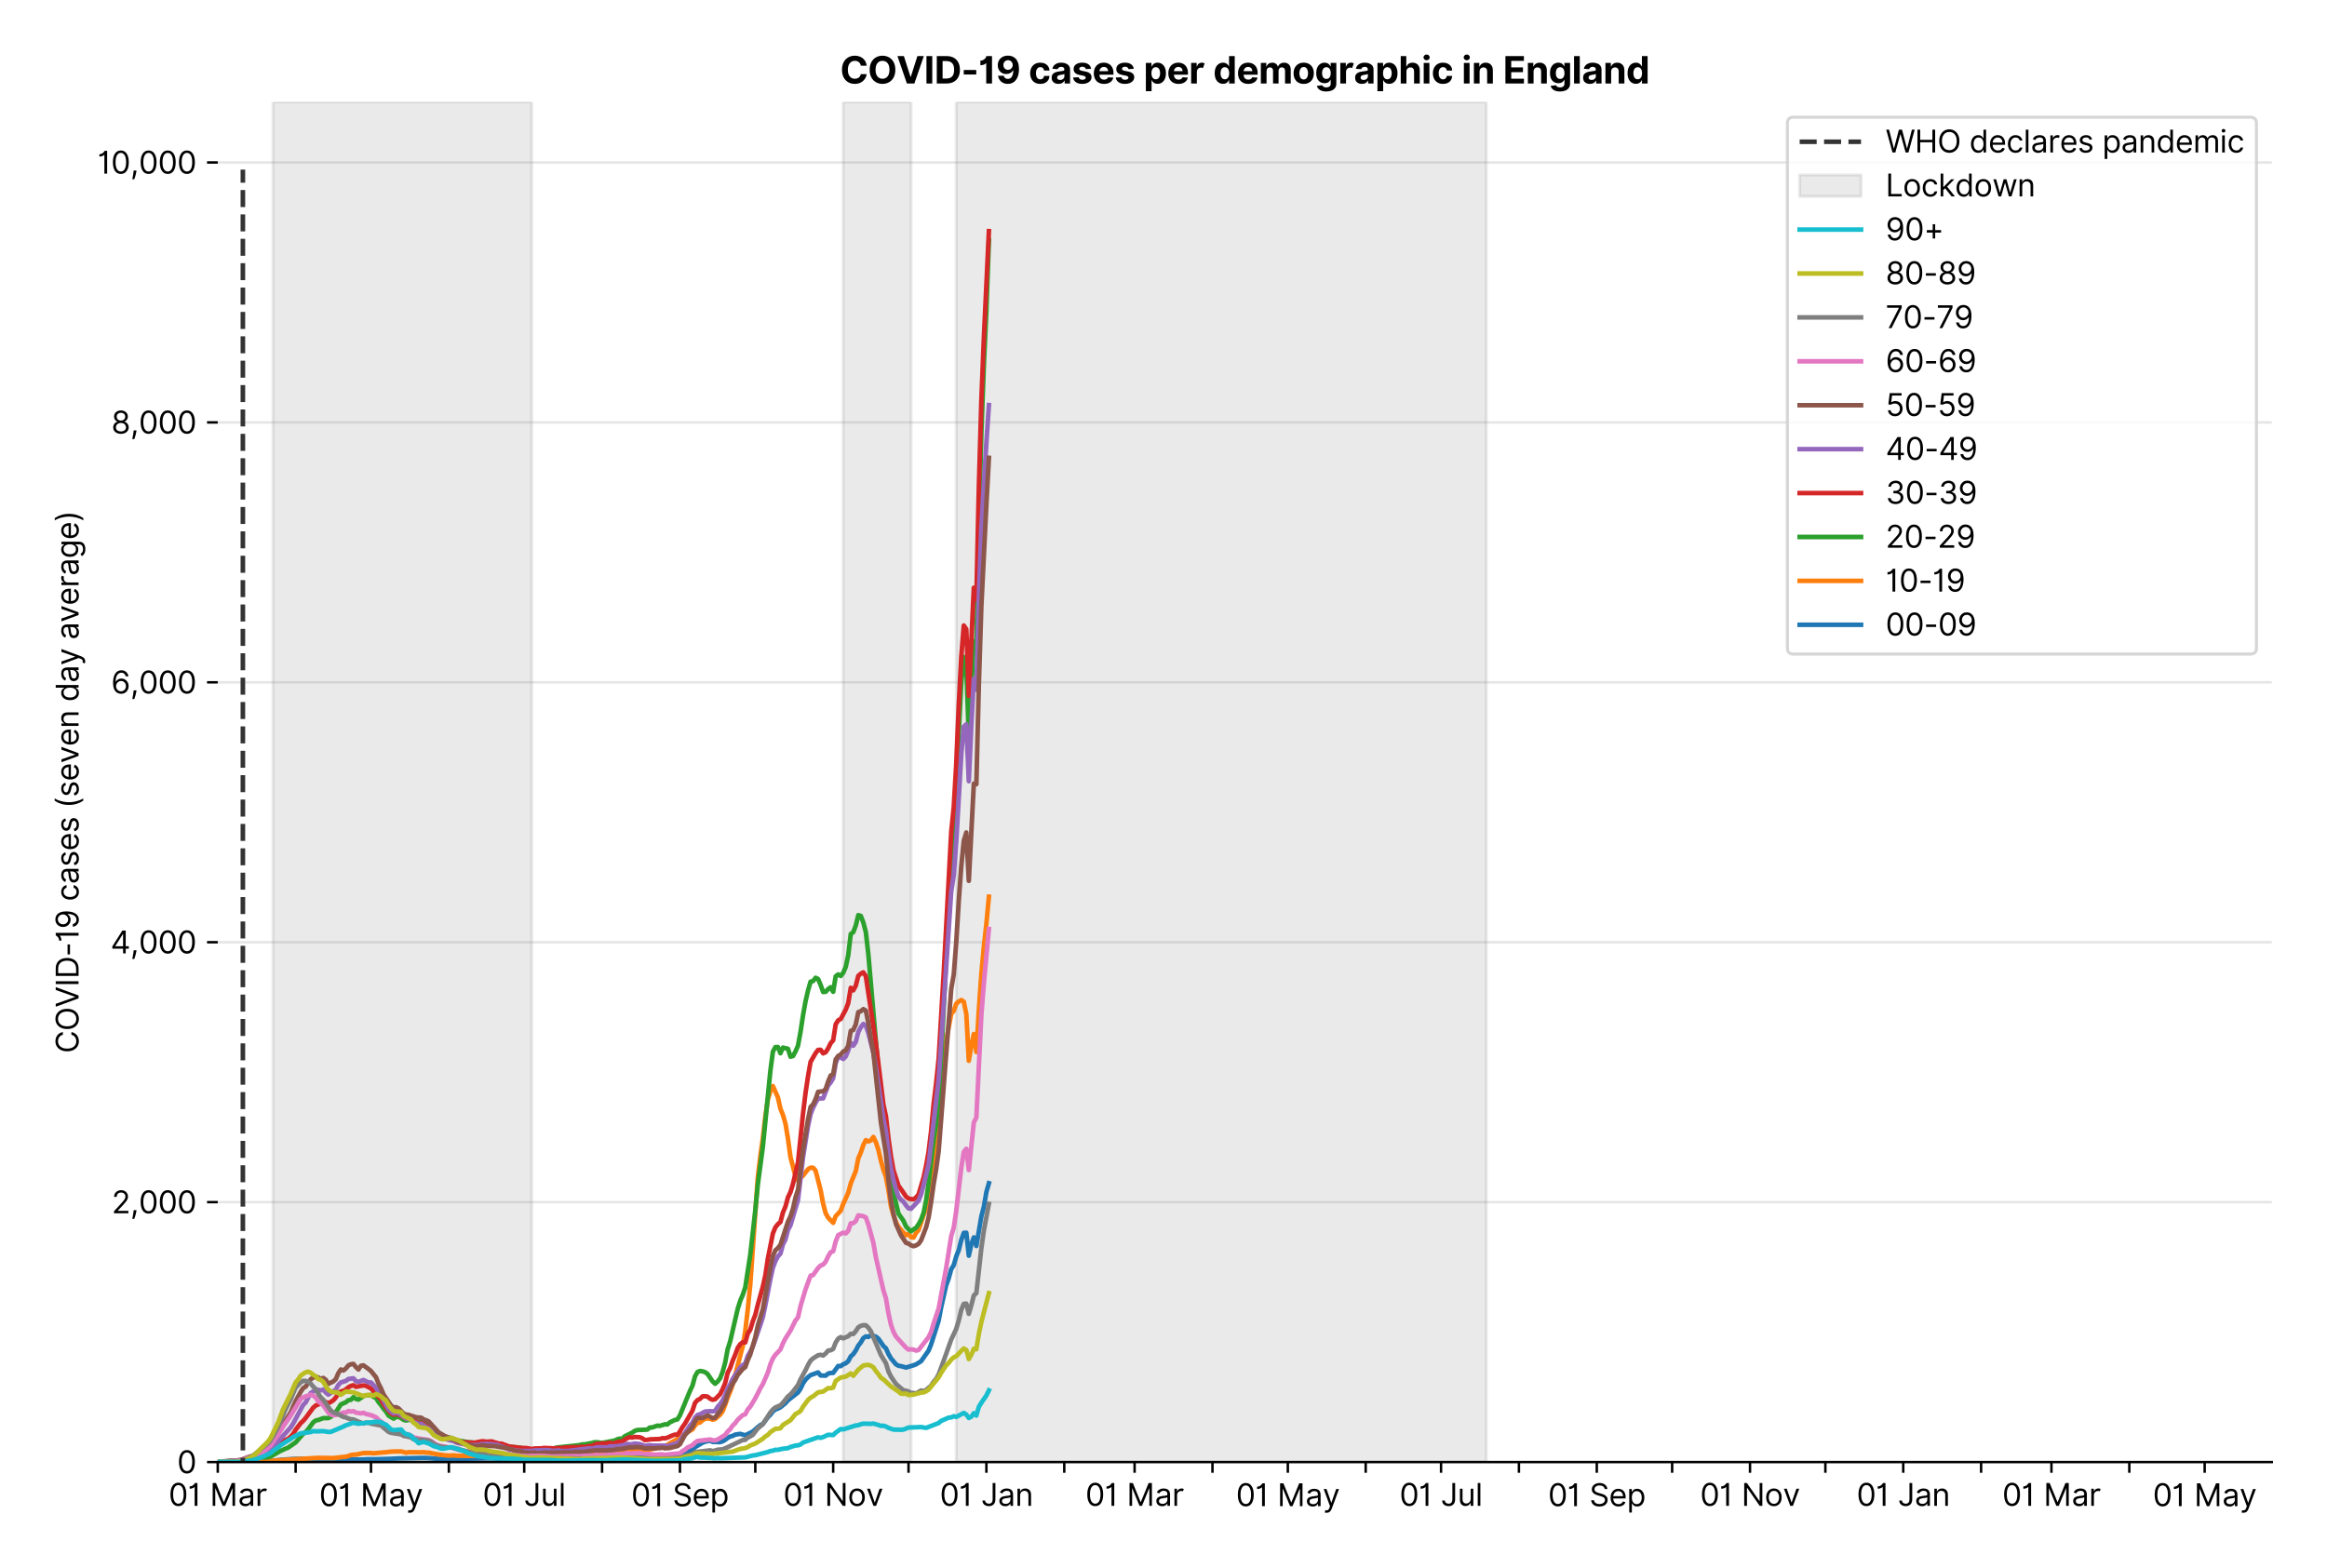 <?xml version="1.0" encoding="utf-8" standalone="no"?>
<!DOCTYPE svg PUBLIC "-//W3C//DTD SVG 1.1//EN"
  "http://www.w3.org/Graphics/SVG/1.1/DTD/svg11.dtd">
<svg xmlns:xlink="http://www.w3.org/1999/xlink" viewBox="0 0 758.589 511.234" xmlns="http://www.w3.org/2000/svg" version="1.1">
 <defs>
  <style type="text/css">*{stroke-linejoin: round; stroke-linecap: butt}</style>
 </defs>
 <g id="figure_1">
  <g id="patch_1">
   <path d="M 0 511.234 
L 758.589 511.234 
L 758.589 0 
L 0 0 
z
" style="fill: #ffffff"/>
  </g>
  <g id="axes_1">
   <g id="patch_2">
    <path d="M 70.989 476.745 
L 740.589 476.745 
L 740.589 33.225 
L 70.989 33.225 
z
" style="fill: #ffffff"/>
   </g>
   <g id="matplotlib.axis_1">
    <g id="xtick_1">
     <g id="line2d_1">
      <defs>
       <path id="mbcae8fc0fa" d="M 0 0 
L 0 3.5 
" style="stroke: #000000; stroke-width: 0.8"/>
      </defs>
      <g>
       <use xlink:href="#mbcae8fc0fa" x="70.989" y="476.745" style="stroke: #000000; stroke-width: 0.8"/>
      </g>
     </g>
     <g id="text_1">
      <!-- 01 Mar -->
      <g transform="translate(54.952 491.018)scale(0.1 -0.1)">
       <defs>
        <path id="Inter-Regular-30" d="M 2000 -64 
Q 1230 -64 806 561 
Q 382 1186 382 2327 
Q 382 3459 809 4088 
Q 1236 4718 2000 4718 
Q 2764 4718 3191 4088 
Q 3618 3459 3618 2327 
Q 3618 1186 3194 561 
Q 2771 -64 2000 -64 
z
M 2000 436 
Q 2509 436 2791 927 
Q 3073 1418 3073 2327 
Q 3073 3234 2789 3730 
Q 2505 4227 2000 4227 
Q 1496 4227 1211 3730 
Q 927 3234 927 2327 
Q 927 1418 1210 927 
Q 1493 436 2000 436 
z
" transform="scale(0.016)"/>
        <path id="Inter-Regular-31" d="M 1973 4655 
L 1973 0 
L 1409 0 
L 1409 3836 
L 1373 3836 
Q 1341 3773 1209 3692 
Q 1077 3611 868 3551 
Q 659 3491 391 3491 
L 391 3964 
Q 661 3964 859 4061 
Q 1057 4159 1190 4291 
Q 1323 4423 1392 4529 
Q 1461 4636 1473 4655 
L 1973 4655 
z
" transform="scale(0.016)"/>
        <path id="Inter-Regular-20" transform="scale(0.016)"/>
        <path id="Inter-Regular-4d" d="M 564 4655 
L 1236 4655 
L 2818 791 
L 2873 791 
L 4455 4655 
L 5127 4655 
L 5127 0 
L 4600 0 
L 4600 3536 
L 4555 3536 
L 3100 0 
L 2591 0 
L 1136 3536 
L 1091 3536 
L 1091 0 
L 564 0 
L 564 4655 
z
" transform="scale(0.016)"/>
        <path id="Inter-Regular-61" d="M 1518 -82 
Q 1186 -82 916 44 
Q 646 170 486 410 
Q 327 650 327 991 
Q 327 1291 445 1478 
Q 564 1666 761 1773 
Q 959 1880 1199 1933 
Q 1439 1986 1682 2018 
Q 2000 2059 2199 2080 
Q 2398 2102 2490 2154 
Q 2582 2207 2582 2336 
L 2582 2355 
Q 2582 2691 2399 2877 
Q 2216 3064 1846 3064 
Q 1461 3064 1243 2895 
Q 1025 2727 936 2536 
L 427 2718 
Q 564 3036 792 3214 
Q 1021 3393 1292 3464 
Q 1564 3536 1827 3536 
Q 1996 3536 2215 3496 
Q 2434 3457 2640 3334 
Q 2846 3211 2982 2963 
Q 3118 2716 3118 2300 
L 3118 0 
L 2582 0 
L 2582 473 
L 2555 473 
Q 2500 359 2373 229 
Q 2246 100 2034 9 
Q 1823 -82 1518 -82 
z
M 1600 400 
Q 1918 400 2137 525 
Q 2357 650 2469 847 
Q 2582 1045 2582 1264 
L 2582 1755 
Q 2548 1714 2433 1681 
Q 2318 1648 2169 1624 
Q 2021 1600 1881 1583 
Q 1741 1566 1655 1555 
Q 1446 1527 1265 1467 
Q 1084 1407 974 1287 
Q 864 1168 864 964 
Q 864 684 1072 542 
Q 1280 400 1600 400 
z
" transform="scale(0.016)"/>
        <path id="Inter-Regular-72" d="M 491 0 
L 491 3491 
L 1009 3491 
L 1009 2964 
L 1046 2964 
Q 1139 3223 1389 3384 
Q 1639 3545 1955 3545 
Q 2100 3545 2209 3511 
Q 2318 3477 2400 3418 
L 2218 2964 
Q 2161 2993 2085 3010 
Q 2009 3027 1909 3027 
Q 1527 3027 1277 2794 
Q 1027 2561 1027 2209 
L 1027 0 
L 491 0 
z
" transform="scale(0.016)"/>
       </defs>
       <use xlink:href="#Inter-Regular-30"/>
       <use xlink:href="#Inter-Regular-31" x="62.5"/>
       <use xlink:href="#Inter-Regular-20" x="106.676"/>
       <use xlink:href="#Inter-Regular-4d" x="134.801"/>
       <use xlink:href="#Inter-Regular-61" x="225.994"/>
       <use xlink:href="#Inter-Regular-72" x="282.386"/>
      </g>
     </g>
    </g>
    <g id="xtick_2">
     <g id="line2d_2">
      <g>
       <use xlink:href="#mbcae8fc0fa" x="96.374" y="476.745" style="stroke: #000000; stroke-width: 0.8"/>
      </g>
     </g>
    </g>
    <g id="xtick_3">
     <g id="line2d_3">
      <g>
       <use xlink:href="#mbcae8fc0fa" x="120.94" y="476.745" style="stroke: #000000; stroke-width: 0.8"/>
      </g>
     </g>
     <g id="text_2">
      <!-- 01 May -->
      <g transform="translate(104.037 491.117)scale(0.1 -0.1)">
       <defs>
        <path id="Inter-Regular-79" d="M 818 -1355 
Q 682 -1355 575 -1333 
Q 468 -1311 427 -1291 
L 564 -818 
Q 857 -893 1053 -814 
Q 1250 -736 1391 -345 
L 1509 -18 
L 218 3491 
L 800 3491 
L 1764 709 
L 1800 709 
L 2764 3491 
L 3346 3491 
L 1846 -564 
Q 1550 -1355 818 -1355 
z
" transform="scale(0.016)"/>
       </defs>
       <use xlink:href="#Inter-Regular-30"/>
       <use xlink:href="#Inter-Regular-31" x="62.5"/>
       <use xlink:href="#Inter-Regular-20" x="106.676"/>
       <use xlink:href="#Inter-Regular-4d" x="134.801"/>
       <use xlink:href="#Inter-Regular-61" x="225.994"/>
       <use xlink:href="#Inter-Regular-79" x="282.386"/>
      </g>
     </g>
    </g>
    <g id="xtick_4">
     <g id="line2d_4">
      <g>
       <use xlink:href="#mbcae8fc0fa" x="146.324" y="476.745" style="stroke: #000000; stroke-width: 0.8"/>
      </g>
     </g>
    </g>
    <g id="xtick_5">
     <g id="line2d_5">
      <g>
       <use xlink:href="#mbcae8fc0fa" x="170.89" y="476.745" style="stroke: #000000; stroke-width: 0.8"/>
      </g>
     </g>
     <g id="text_3">
      <!-- 01 Jul -->
      <g transform="translate(157.346 491.018)scale(0.1 -0.1)">
       <defs>
        <path id="Inter-Regular-4a" d="M 2346 4655 
L 2909 4655 
L 2909 1327 
Q 2909 657 2549 296 
Q 2189 -64 1582 -64 
Q 1200 -64 902 76 
Q 605 216 434 475 
Q 264 734 264 1091 
L 818 1091 
Q 818 795 1034 615 
Q 1250 436 1582 436 
Q 1948 436 2147 664 
Q 2346 893 2346 1327 
L 2346 4655 
z
" transform="scale(0.016)"/>
        <path id="Inter-Regular-75" d="M 2691 1427 
L 2691 3491 
L 3227 3491 
L 3227 0 
L 2691 0 
L 2691 591 
L 2655 591 
Q 2532 325 2273 140 
Q 2014 -45 1618 -45 
Q 1127 -45 809 280 
Q 491 605 491 1273 
L 491 3491 
L 1027 3491 
L 1027 1309 
Q 1027 927 1242 700 
Q 1457 473 1791 473 
Q 1991 473 2199 575 
Q 2407 677 2549 888 
Q 2691 1100 2691 1427 
z
" transform="scale(0.016)"/>
        <path id="Inter-Regular-6c" d="M 1027 4655 
L 1027 0 
L 491 0 
L 491 4655 
L 1027 4655 
z
" transform="scale(0.016)"/>
       </defs>
       <use xlink:href="#Inter-Regular-30"/>
       <use xlink:href="#Inter-Regular-31" x="62.5"/>
       <use xlink:href="#Inter-Regular-20" x="106.676"/>
       <use xlink:href="#Inter-Regular-4a" x="134.801"/>
       <use xlink:href="#Inter-Regular-75" x="189.063"/>
       <use xlink:href="#Inter-Regular-6c" x="247.159"/>
      </g>
     </g>
    </g>
    <g id="xtick_6">
     <g id="line2d_6">
      <g>
       <use xlink:href="#mbcae8fc0fa" x="196.275" y="476.745" style="stroke: #000000; stroke-width: 0.8"/>
      </g>
     </g>
    </g>
    <g id="xtick_7">
     <g id="line2d_7">
      <g>
       <use xlink:href="#mbcae8fc0fa" x="221.66" y="476.745" style="stroke: #000000; stroke-width: 0.8"/>
      </g>
     </g>
     <g id="text_4">
      <!-- 01 Sep -->
      <g transform="translate(205.772 491.117)scale(0.1 -0.1)">
       <defs>
        <path id="Inter-Regular-53" d="M 3109 3491 
Q 3068 3836 2777 4027 
Q 2486 4218 2064 4218 
Q 1600 4218 1318 3999 
Q 1036 3780 1036 3445 
Q 1036 3195 1189 3042 
Q 1343 2889 1553 2803 
Q 1764 2718 1936 2673 
L 2409 2545 
Q 2591 2498 2815 2414 
Q 3039 2330 3244 2185 
Q 3450 2041 3584 1816 
Q 3718 1591 3718 1264 
Q 3718 886 3521 581 
Q 3325 277 2949 97 
Q 2573 -82 2036 -82 
Q 1286 -82 845 272 
Q 405 627 364 1200 
L 946 1200 
Q 968 936 1124 764 
Q 1280 593 1519 510 
Q 1759 427 2036 427 
Q 2359 427 2616 533 
Q 2873 639 3023 828 
Q 3173 1018 3173 1273 
Q 3173 1505 3043 1650 
Q 2914 1795 2702 1886 
Q 2491 1977 2246 2045 
L 1673 2209 
Q 1127 2366 809 2657 
Q 491 2948 491 3418 
Q 491 3809 703 4101 
Q 916 4393 1276 4555 
Q 1636 4718 2082 4718 
Q 2532 4718 2882 4558 
Q 3232 4398 3437 4120 
Q 3643 3843 3655 3491 
L 3109 3491 
z
" transform="scale(0.016)"/>
        <path id="Inter-Regular-65" d="M 1955 -73 
Q 1450 -73 1085 151 
Q 721 375 524 778 
Q 327 1182 327 1718 
Q 327 2255 524 2665 
Q 721 3075 1074 3305 
Q 1427 3536 1900 3536 
Q 2173 3536 2439 3445 
Q 2705 3355 2923 3151 
Q 3141 2948 3270 2614 
Q 3400 2280 3400 1791 
L 3400 1564 
L 866 1564 
Q 884 1005 1183 707 
Q 1482 409 1955 409 
Q 2271 409 2498 545 
Q 2725 682 2827 955 
L 3346 809 
Q 3223 414 2854 170 
Q 2486 -73 1955 -73 
z
M 866 2027 
L 2855 2027 
Q 2855 2470 2595 2762 
Q 2336 3055 1900 3055 
Q 1593 3055 1368 2911 
Q 1143 2768 1013 2533 
Q 884 2298 866 2027 
z
" transform="scale(0.016)"/>
        <path id="Inter-Regular-70" d="M 491 -1309 
L 491 3491 
L 1009 3491 
L 1009 2936 
L 1073 2936 
Q 1132 3027 1237 3169 
Q 1343 3311 1542 3423 
Q 1741 3536 2082 3536 
Q 2523 3536 2859 3315 
Q 3196 3095 3384 2690 
Q 3573 2286 3573 1736 
Q 3573 1182 3384 776 
Q 3196 370 2861 148 
Q 2527 -73 2091 -73 
Q 1755 -73 1552 39 
Q 1350 152 1241 296 
Q 1132 441 1073 536 
L 1027 536 
L 1027 -1309 
L 491 -1309 
z
M 1018 1745 
Q 1018 1152 1276 780 
Q 1534 409 2018 409 
Q 2355 409 2581 587 
Q 2807 766 2921 1069 
Q 3036 1373 3036 1745 
Q 3036 2114 2923 2410 
Q 2811 2707 2585 2881 
Q 2359 3055 2018 3055 
Q 1527 3055 1272 2693 
Q 1018 2332 1018 1745 
z
" transform="scale(0.016)"/>
       </defs>
       <use xlink:href="#Inter-Regular-30"/>
       <use xlink:href="#Inter-Regular-31" x="62.5"/>
       <use xlink:href="#Inter-Regular-20" x="106.676"/>
       <use xlink:href="#Inter-Regular-53" x="134.801"/>
       <use xlink:href="#Inter-Regular-65" x="198.58"/>
       <use xlink:href="#Inter-Regular-70" x="256.818"/>
      </g>
     </g>
    </g>
    <g id="xtick_8">
     <g id="line2d_8">
      <g>
       <use xlink:href="#mbcae8fc0fa" x="246.226" y="476.745" style="stroke: #000000; stroke-width: 0.8"/>
      </g>
     </g>
    </g>
    <g id="xtick_9">
     <g id="line2d_9">
      <g>
       <use xlink:href="#mbcae8fc0fa" x="271.61" y="476.745" style="stroke: #000000; stroke-width: 0.8"/>
      </g>
     </g>
     <g id="text_5">
      <!-- 01 Nov -->
      <g transform="translate(255.339 491.018)scale(0.1 -0.1)">
       <defs>
        <path id="Inter-Regular-4e" d="M 4255 4655 
L 4255 0 
L 3709 0 
L 1173 3655 
L 1127 3655 
L 1127 0 
L 564 0 
L 564 4655 
L 1109 4655 
L 3655 991 
L 3700 991 
L 3700 4655 
L 4255 4655 
z
" transform="scale(0.016)"/>
        <path id="Inter-Regular-6f" d="M 1909 -73 
Q 1436 -73 1080 152 
Q 725 377 526 781 
Q 327 1186 327 1727 
Q 327 2273 526 2679 
Q 725 3086 1080 3311 
Q 1436 3536 1909 3536 
Q 2382 3536 2737 3311 
Q 3093 3086 3292 2679 
Q 3491 2273 3491 1727 
Q 3491 1186 3292 781 
Q 3093 377 2737 152 
Q 2382 -73 1909 -73 
z
M 1909 409 
Q 2268 409 2500 593 
Q 2732 777 2843 1077 
Q 2955 1377 2955 1727 
Q 2955 2077 2843 2379 
Q 2732 2682 2500 2868 
Q 2268 3055 1909 3055 
Q 1550 3055 1318 2868 
Q 1086 2682 975 2379 
Q 864 2077 864 1727 
Q 864 1377 975 1077 
Q 1086 777 1318 593 
Q 1550 409 1909 409 
z
" transform="scale(0.016)"/>
        <path id="Inter-Regular-76" d="M 3346 3491 
L 2055 0 
L 1509 0 
L 218 3491 
L 800 3491 
L 1764 709 
L 1800 709 
L 2764 3491 
L 3346 3491 
z
" transform="scale(0.016)"/>
       </defs>
       <use xlink:href="#Inter-Regular-30"/>
       <use xlink:href="#Inter-Regular-31" x="62.5"/>
       <use xlink:href="#Inter-Regular-20" x="106.676"/>
       <use xlink:href="#Inter-Regular-4e" x="134.801"/>
       <use xlink:href="#Inter-Regular-6f" x="210.085"/>
       <use xlink:href="#Inter-Regular-76" x="269.744"/>
      </g>
     </g>
    </g>
    <g id="xtick_10">
     <g id="line2d_10">
      <g>
       <use xlink:href="#mbcae8fc0fa" x="296.176" y="476.745" style="stroke: #000000; stroke-width: 0.8"/>
      </g>
     </g>
    </g>
    <g id="xtick_11">
     <g id="line2d_11">
      <g>
       <use xlink:href="#mbcae8fc0fa" x="321.561" y="476.745" style="stroke: #000000; stroke-width: 0.8"/>
      </g>
     </g>
     <g id="text_6">
      <!-- 01 Jan -->
      <g transform="translate(306.362 491.018)scale(0.1 -0.1)">
       <defs>
        <path id="Inter-Regular-6e" d="M 1027 2100 
L 1027 0 
L 491 0 
L 491 3491 
L 1009 3491 
L 1009 2945 
L 1055 2945 
Q 1177 3211 1427 3373 
Q 1677 3536 2073 3536 
Q 2602 3536 2928 3211 
Q 3255 2886 3255 2218 
L 3255 0 
L 2718 0 
L 2718 2182 
Q 2718 2593 2504 2824 
Q 2291 3055 1918 3055 
Q 1534 3055 1280 2806 
Q 1027 2557 1027 2100 
z
" transform="scale(0.016)"/>
       </defs>
       <use xlink:href="#Inter-Regular-30"/>
       <use xlink:href="#Inter-Regular-31" x="62.5"/>
       <use xlink:href="#Inter-Regular-20" x="106.676"/>
       <use xlink:href="#Inter-Regular-4a" x="134.801"/>
       <use xlink:href="#Inter-Regular-61" x="189.063"/>
       <use xlink:href="#Inter-Regular-6e" x="245.455"/>
      </g>
     </g>
    </g>
    <g id="xtick_12">
     <g id="line2d_12">
      <g>
       <use xlink:href="#mbcae8fc0fa" x="346.946" y="476.745" style="stroke: #000000; stroke-width: 0.8"/>
      </g>
     </g>
    </g>
    <g id="xtick_13">
     <g id="line2d_13">
      <g>
       <use xlink:href="#mbcae8fc0fa" x="369.874" y="476.745" style="stroke: #000000; stroke-width: 0.8"/>
      </g>
     </g>
     <g id="text_7">
      <!-- 01 Mar -->
      <g transform="translate(353.837 491.018)scale(0.1 -0.1)">
       <use xlink:href="#Inter-Regular-30"/>
       <use xlink:href="#Inter-Regular-31" x="62.5"/>
       <use xlink:href="#Inter-Regular-20" x="106.676"/>
       <use xlink:href="#Inter-Regular-4d" x="134.801"/>
       <use xlink:href="#Inter-Regular-61" x="225.994"/>
       <use xlink:href="#Inter-Regular-72" x="282.386"/>
      </g>
     </g>
    </g>
    <g id="xtick_14">
     <g id="line2d_14">
      <g>
       <use xlink:href="#mbcae8fc0fa" x="395.258" y="476.745" style="stroke: #000000; stroke-width: 0.8"/>
      </g>
     </g>
    </g>
    <g id="xtick_15">
     <g id="line2d_15">
      <g>
       <use xlink:href="#mbcae8fc0fa" x="419.824" y="476.745" style="stroke: #000000; stroke-width: 0.8"/>
      </g>
     </g>
     <g id="text_8">
      <!-- 01 May -->
      <g transform="translate(402.921 491.117)scale(0.1 -0.1)">
       <use xlink:href="#Inter-Regular-30"/>
       <use xlink:href="#Inter-Regular-31" x="62.5"/>
       <use xlink:href="#Inter-Regular-20" x="106.676"/>
       <use xlink:href="#Inter-Regular-4d" x="134.801"/>
       <use xlink:href="#Inter-Regular-61" x="225.994"/>
       <use xlink:href="#Inter-Regular-79" x="282.386"/>
      </g>
     </g>
    </g>
    <g id="xtick_16">
     <g id="line2d_16">
      <g>
       <use xlink:href="#mbcae8fc0fa" x="445.209" y="476.745" style="stroke: #000000; stroke-width: 0.8"/>
      </g>
     </g>
    </g>
    <g id="xtick_17">
     <g id="line2d_17">
      <g>
       <use xlink:href="#mbcae8fc0fa" x="469.775" y="476.745" style="stroke: #000000; stroke-width: 0.8"/>
      </g>
     </g>
     <g id="text_9">
      <!-- 01 Jul -->
      <g transform="translate(456.231 491.018)scale(0.1 -0.1)">
       <use xlink:href="#Inter-Regular-30"/>
       <use xlink:href="#Inter-Regular-31" x="62.5"/>
       <use xlink:href="#Inter-Regular-20" x="106.676"/>
       <use xlink:href="#Inter-Regular-4a" x="134.801"/>
       <use xlink:href="#Inter-Regular-75" x="189.063"/>
       <use xlink:href="#Inter-Regular-6c" x="247.159"/>
      </g>
     </g>
    </g>
    <g id="xtick_18">
     <g id="line2d_18">
      <g>
       <use xlink:href="#mbcae8fc0fa" x="495.16" y="476.745" style="stroke: #000000; stroke-width: 0.8"/>
      </g>
     </g>
    </g>
    <g id="xtick_19">
     <g id="line2d_19">
      <g>
       <use xlink:href="#mbcae8fc0fa" x="520.544" y="476.745" style="stroke: #000000; stroke-width: 0.8"/>
      </g>
     </g>
     <g id="text_10">
      <!-- 01 Sep -->
      <g transform="translate(504.657 491.117)scale(0.1 -0.1)">
       <use xlink:href="#Inter-Regular-30"/>
       <use xlink:href="#Inter-Regular-31" x="62.5"/>
       <use xlink:href="#Inter-Regular-20" x="106.676"/>
       <use xlink:href="#Inter-Regular-53" x="134.801"/>
       <use xlink:href="#Inter-Regular-65" x="198.58"/>
       <use xlink:href="#Inter-Regular-70" x="256.818"/>
      </g>
     </g>
    </g>
    <g id="xtick_20">
     <g id="line2d_20">
      <g>
       <use xlink:href="#mbcae8fc0fa" x="545.11" y="476.745" style="stroke: #000000; stroke-width: 0.8"/>
      </g>
     </g>
    </g>
    <g id="xtick_21">
     <g id="line2d_21">
      <g>
       <use xlink:href="#mbcae8fc0fa" x="570.495" y="476.745" style="stroke: #000000; stroke-width: 0.8"/>
      </g>
     </g>
     <g id="text_11">
      <!-- 01 Nov -->
      <g transform="translate(554.224 491.018)scale(0.1 -0.1)">
       <use xlink:href="#Inter-Regular-30"/>
       <use xlink:href="#Inter-Regular-31" x="62.5"/>
       <use xlink:href="#Inter-Regular-20" x="106.676"/>
       <use xlink:href="#Inter-Regular-4e" x="134.801"/>
       <use xlink:href="#Inter-Regular-6f" x="210.085"/>
       <use xlink:href="#Inter-Regular-76" x="269.744"/>
      </g>
     </g>
    </g>
    <g id="xtick_22">
     <g id="line2d_22">
      <g>
       <use xlink:href="#mbcae8fc0fa" x="595.061" y="476.745" style="stroke: #000000; stroke-width: 0.8"/>
      </g>
     </g>
    </g>
    <g id="xtick_23">
     <g id="line2d_23">
      <g>
       <use xlink:href="#mbcae8fc0fa" x="620.446" y="476.745" style="stroke: #000000; stroke-width: 0.8"/>
      </g>
     </g>
     <g id="text_12">
      <!-- 01 Jan -->
      <g transform="translate(605.246 491.018)scale(0.1 -0.1)">
       <use xlink:href="#Inter-Regular-30"/>
       <use xlink:href="#Inter-Regular-31" x="62.5"/>
       <use xlink:href="#Inter-Regular-20" x="106.676"/>
       <use xlink:href="#Inter-Regular-4a" x="134.801"/>
       <use xlink:href="#Inter-Regular-61" x="189.063"/>
       <use xlink:href="#Inter-Regular-6e" x="245.455"/>
      </g>
     </g>
    </g>
    <g id="xtick_24">
     <g id="line2d_24">
      <g>
       <use xlink:href="#mbcae8fc0fa" x="645.83" y="476.745" style="stroke: #000000; stroke-width: 0.8"/>
      </g>
     </g>
    </g>
    <g id="xtick_25">
     <g id="line2d_25">
      <g>
       <use xlink:href="#mbcae8fc0fa" x="668.758" y="476.745" style="stroke: #000000; stroke-width: 0.8"/>
      </g>
     </g>
     <g id="text_13">
      <!-- 01 Mar -->
      <g transform="translate(652.722 491.018)scale(0.1 -0.1)">
       <use xlink:href="#Inter-Regular-30"/>
       <use xlink:href="#Inter-Regular-31" x="62.5"/>
       <use xlink:href="#Inter-Regular-20" x="106.676"/>
       <use xlink:href="#Inter-Regular-4d" x="134.801"/>
       <use xlink:href="#Inter-Regular-61" x="225.994"/>
       <use xlink:href="#Inter-Regular-72" x="282.386"/>
      </g>
     </g>
    </g>
    <g id="xtick_26">
     <g id="line2d_26">
      <g>
       <use xlink:href="#mbcae8fc0fa" x="694.143" y="476.745" style="stroke: #000000; stroke-width: 0.8"/>
      </g>
     </g>
    </g>
    <g id="xtick_27">
     <g id="line2d_27">
      <g>
       <use xlink:href="#mbcae8fc0fa" x="718.709" y="476.745" style="stroke: #000000; stroke-width: 0.8"/>
      </g>
     </g>
     <g id="text_14">
      <!-- 01 May -->
      <g transform="translate(701.806 491.117)scale(0.1 -0.1)">
       <use xlink:href="#Inter-Regular-30"/>
       <use xlink:href="#Inter-Regular-31" x="62.5"/>
       <use xlink:href="#Inter-Regular-20" x="106.676"/>
       <use xlink:href="#Inter-Regular-4d" x="134.801"/>
       <use xlink:href="#Inter-Regular-61" x="225.994"/>
       <use xlink:href="#Inter-Regular-79" x="282.386"/>
      </g>
     </g>
    </g>
   </g>
   <g id="matplotlib.axis_2">
    <g id="ytick_1">
     <g id="line2d_28">
      <path d="M 70.989 476.745 
L 740.589 476.745 
" clip-path="url(#pbadad5a475)" style="fill: none; stroke: #e5e5e5; stroke-width: 0.8; stroke-linecap: square"/>
     </g>
     <g id="line2d_29">
      <defs>
       <path id="m510f8c7475" d="M 0 0 
L -3.5 0 
" style="stroke: #000000; stroke-width: 0.8"/>
      </defs>
      <g>
       <use xlink:href="#m510f8c7475" x="70.989" y="476.745" style="stroke: #000000; stroke-width: 0.8"/>
      </g>
     </g>
     <g id="text_15">
      <!-- 0 -->
      <g transform="translate(57.739 480.382)scale(0.1 -0.1)">
       <use xlink:href="#Inter-Regular-30"/>
      </g>
     </g>
    </g>
    <g id="ytick_2">
     <g id="line2d_30">
      <path d="M 70.989 391.993 
L 740.589 391.993 
" clip-path="url(#pbadad5a475)" style="fill: none; stroke: #e5e5e5; stroke-width: 0.8; stroke-linecap: square"/>
     </g>
     <g id="line2d_31">
      <g>
       <use xlink:href="#m510f8c7475" x="70.989" y="391.993" style="stroke: #000000; stroke-width: 0.8"/>
      </g>
     </g>
     <g id="text_16">
      <!-- 2,000 -->
      <g transform="translate(36.389 395.629)scale(0.1 -0.1)">
       <defs>
        <path id="Inter-Regular-32" d="M 482 0 
L 482 409 
L 2018 2091 
Q 2289 2386 2464 2605 
Q 2639 2825 2724 3019 
Q 2809 3214 2809 3427 
Q 2809 3795 2553 4011 
Q 2298 4227 1918 4227 
Q 1514 4227 1275 3985 
Q 1036 3743 1036 3345 
L 500 3345 
Q 500 3755 688 4064 
Q 877 4373 1203 4545 
Q 1530 4718 1936 4718 
Q 2346 4718 2661 4545 
Q 2977 4373 3156 4079 
Q 3336 3786 3336 3427 
Q 3336 3170 3244 2926 
Q 3152 2682 2926 2383 
Q 2700 2084 2300 1655 
L 1255 536 
L 1255 500 
L 3418 500 
L 3418 0 
L 482 0 
z
" transform="scale(0.016)"/>
        <path id="Inter-Regular-2c" d="M 1291 636 
L 1255 391 
Q 1216 132 1137 -163 
Q 1059 -459 975 -720 
Q 891 -982 836 -1136 
L 427 -1136 
Q 457 -991 504 -752 
Q 552 -514 601 -219 
Q 650 75 682 382 
L 709 636 
L 1291 636 
z
" transform="scale(0.016)"/>
       </defs>
       <use xlink:href="#Inter-Regular-32"/>
       <use xlink:href="#Inter-Regular-2c" x="60.511"/>
       <use xlink:href="#Inter-Regular-30" x="88.494"/>
       <use xlink:href="#Inter-Regular-30" x="150.994"/>
       <use xlink:href="#Inter-Regular-30" x="213.494"/>
      </g>
     </g>
    </g>
    <g id="ytick_3">
     <g id="line2d_32">
      <path d="M 70.989 307.24 
L 740.589 307.24 
" clip-path="url(#pbadad5a475)" style="fill: none; stroke: #e5e5e5; stroke-width: 0.8; stroke-linecap: square"/>
     </g>
     <g id="line2d_33">
      <g>
       <use xlink:href="#m510f8c7475" x="70.989" y="307.24" style="stroke: #000000; stroke-width: 0.8"/>
      </g>
     </g>
     <g id="text_17">
      <!-- 4,000 -->
      <g transform="translate(36.02 310.877)scale(0.1 -0.1)">
       <defs>
        <path id="Inter-Regular-34" d="M 373 955 
L 373 1418 
L 2418 4655 
L 3100 4655 
L 3100 1455 
L 3736 1455 
L 3736 955 
L 3100 955 
L 3100 0 
L 2564 0 
L 2564 955 
L 373 955 
z
M 2564 1455 
L 2564 3936 
L 2527 3936 
L 982 1491 
L 982 1455 
L 2564 1455 
z
" transform="scale(0.016)"/>
       </defs>
       <use xlink:href="#Inter-Regular-34"/>
       <use xlink:href="#Inter-Regular-2c" x="64.205"/>
       <use xlink:href="#Inter-Regular-30" x="92.188"/>
       <use xlink:href="#Inter-Regular-30" x="154.688"/>
       <use xlink:href="#Inter-Regular-30" x="217.188"/>
      </g>
     </g>
    </g>
    <g id="ytick_4">
     <g id="line2d_34">
      <path d="M 70.989 222.488 
L 740.589 222.488 
" clip-path="url(#pbadad5a475)" style="fill: none; stroke: #e5e5e5; stroke-width: 0.8; stroke-linecap: square"/>
     </g>
     <g id="line2d_35">
      <g>
       <use xlink:href="#m510f8c7475" x="70.989" y="222.488" style="stroke: #000000; stroke-width: 0.8"/>
      </g>
     </g>
     <g id="text_18">
      <!-- 6,000 -->
      <g transform="translate(36.205 226.124)scale(0.1 -0.1)">
       <defs>
        <path id="Inter-Regular-36" d="M 2027 -64 
Q 1741 -59 1454 45 
Q 1168 150 932 399 
Q 696 648 552 1074 
Q 409 1500 409 2145 
Q 409 3386 861 4056 
Q 1314 4727 2100 4727 
Q 2686 4727 3073 4384 
Q 3461 4041 3546 3491 
L 2991 3491 
Q 2914 3811 2691 4019 
Q 2468 4227 2100 4227 
Q 1559 4227 1249 3755 
Q 939 3284 936 2427 
L 973 2427 
Q 1164 2716 1461 2880 
Q 1759 3045 2118 3045 
Q 2518 3045 2850 2846 
Q 3182 2648 3382 2299 
Q 3582 1950 3582 1500 
Q 3582 1068 3389 710 
Q 3196 352 2847 142 
Q 2498 -68 2027 -64 
z
M 2027 436 
Q 2314 436 2542 579 
Q 2771 723 2903 964 
Q 3036 1205 3036 1500 
Q 3036 1789 2908 2026 
Q 2780 2264 2556 2404 
Q 2332 2545 2046 2545 
Q 1757 2545 1525 2397 
Q 1293 2250 1157 2010 
Q 1021 1770 1018 1491 
Q 1018 1214 1149 973 
Q 1280 732 1508 584 
Q 1736 436 2027 436 
z
" transform="scale(0.016)"/>
       </defs>
       <use xlink:href="#Inter-Regular-36"/>
       <use xlink:href="#Inter-Regular-2c" x="62.358"/>
       <use xlink:href="#Inter-Regular-30" x="90.341"/>
       <use xlink:href="#Inter-Regular-30" x="152.841"/>
       <use xlink:href="#Inter-Regular-30" x="215.341"/>
      </g>
     </g>
    </g>
    <g id="ytick_5">
     <g id="line2d_36">
      <path d="M 70.989 137.735 
L 740.589 137.735 
" clip-path="url(#pbadad5a475)" style="fill: none; stroke: #e5e5e5; stroke-width: 0.8; stroke-linecap: square"/>
     </g>
     <g id="line2d_37">
      <g>
       <use xlink:href="#m510f8c7475" x="70.989" y="137.735" style="stroke: #000000; stroke-width: 0.8"/>
      </g>
     </g>
     <g id="text_19">
      <!-- 8,000 -->
      <g transform="translate(36.275 141.372)scale(0.1 -0.1)">
       <defs>
        <path id="Inter-Regular-38" d="M 1973 -64 
Q 1505 -64 1147 103 
Q 789 270 589 564 
Q 389 859 391 1236 
Q 389 1532 507 1783 
Q 625 2034 830 2203 
Q 1036 2373 1291 2418 
L 1291 2445 
Q 957 2532 759 2821 
Q 561 3111 564 3482 
Q 561 3836 743 4115 
Q 925 4395 1244 4556 
Q 1564 4718 1973 4718 
Q 2377 4718 2695 4556 
Q 3014 4395 3197 4115 
Q 3380 3836 3382 3482 
Q 3380 3111 3181 2821 
Q 2982 2532 2655 2445 
L 2655 2418 
Q 2907 2373 3109 2203 
Q 3311 2034 3431 1783 
Q 3552 1532 3555 1236 
Q 3552 859 3351 564 
Q 3150 270 2794 103 
Q 2439 -64 1973 -64 
z
M 1973 436 
Q 2446 436 2722 662 
Q 2998 889 3000 1264 
Q 2998 1527 2864 1729 
Q 2730 1932 2499 2048 
Q 2268 2164 1973 2164 
Q 1675 2164 1442 2048 
Q 1209 1932 1076 1729 
Q 943 1527 946 1264 
Q 943 889 1218 662 
Q 1493 436 1973 436 
z
M 1973 2645 
Q 2348 2645 2591 2864 
Q 2834 3084 2836 3445 
Q 2834 3800 2596 4013 
Q 2359 4227 1973 4227 
Q 1582 4227 1344 4013 
Q 1107 3800 1109 3445 
Q 1107 3084 1349 2864 
Q 1591 2645 1973 2645 
z
" transform="scale(0.016)"/>
       </defs>
       <use xlink:href="#Inter-Regular-38"/>
       <use xlink:href="#Inter-Regular-2c" x="61.648"/>
       <use xlink:href="#Inter-Regular-30" x="89.631"/>
       <use xlink:href="#Inter-Regular-30" x="152.131"/>
       <use xlink:href="#Inter-Regular-30" x="214.631"/>
      </g>
     </g>
    </g>
    <g id="ytick_6">
     <g id="line2d_38">
      <path d="M 70.989 52.983 
L 740.589 52.983 
" clip-path="url(#pbadad5a475)" style="fill: none; stroke: #e5e5e5; stroke-width: 0.8; stroke-linecap: square"/>
     </g>
     <g id="line2d_39">
      <g>
       <use xlink:href="#m510f8c7475" x="70.989" y="52.983" style="stroke: #000000; stroke-width: 0.8"/>
      </g>
     </g>
     <g id="text_20">
      <!-- 10,000 -->
      <g transform="translate(31.773 56.619)scale(0.1 -0.1)">
       <use xlink:href="#Inter-Regular-31"/>
       <use xlink:href="#Inter-Regular-30" x="44.176"/>
       <use xlink:href="#Inter-Regular-2c" x="106.676"/>
       <use xlink:href="#Inter-Regular-30" x="134.659"/>
       <use xlink:href="#Inter-Regular-30" x="197.159"/>
       <use xlink:href="#Inter-Regular-30" x="259.659"/>
      </g>
     </g>
    </g>
    <g id="text_21">
     <!-- COVID-19 cases (seven day average) -->
     <g transform="translate(25.614 343.418)rotate(-90)scale(0.1 -0.1)">
      <defs>
       <path id="Inter-Regular-43" d="M 4309 3200 
L 3746 3200 
Q 3677 3523 3484 3743 
Q 3291 3964 3018 4077 
Q 2746 4191 2436 4191 
Q 2014 4191 1672 3977 
Q 1330 3764 1128 3348 
Q 927 2932 927 2327 
Q 927 1723 1128 1307 
Q 1330 891 1672 677 
Q 2014 464 2436 464 
Q 2746 464 3018 577 
Q 3291 691 3484 911 
Q 3677 1132 3746 1455 
L 4309 1455 
Q 4223 977 3957 637 
Q 3691 298 3298 117 
Q 2905 -64 2436 -64 
Q 1841 -64 1377 227 
Q 914 518 648 1054 
Q 382 1591 382 2327 
Q 382 3064 648 3600 
Q 914 4136 1377 4427 
Q 1841 4718 2436 4718 
Q 2905 4718 3298 4537 
Q 3691 4357 3957 4017 
Q 4223 3677 4309 3200 
z
" transform="scale(0.016)"/>
       <path id="Inter-Regular-4f" d="M 4491 2327 
Q 4491 1591 4225 1054 
Q 3959 518 3495 227 
Q 3032 -64 2436 -64 
Q 1841 -64 1377 227 
Q 914 518 648 1054 
Q 382 1591 382 2327 
Q 382 3064 648 3600 
Q 914 4136 1377 4427 
Q 1841 4718 2436 4718 
Q 3032 4718 3495 4427 
Q 3959 4136 4225 3600 
Q 4491 3064 4491 2327 
z
M 3946 2327 
Q 3946 2932 3744 3348 
Q 3543 3764 3201 3977 
Q 2859 4191 2436 4191 
Q 2014 4191 1672 3977 
Q 1330 3764 1128 3348 
Q 927 2932 927 2327 
Q 927 1723 1128 1307 
Q 1330 891 1672 677 
Q 2014 464 2436 464 
Q 2859 464 3201 677 
Q 3543 891 3744 1307 
Q 3946 1723 3946 2327 
z
" transform="scale(0.016)"/>
       <path id="Inter-Regular-56" d="M 755 4655 
L 2136 736 
L 2191 736 
L 3573 4655 
L 4164 4655 
L 2455 0 
L 1873 0 
L 164 4655 
L 755 4655 
z
" transform="scale(0.016)"/>
       <path id="Inter-Regular-49" d="M 1127 4655 
L 1127 0 
L 564 0 
L 564 4655 
L 1127 4655 
z
" transform="scale(0.016)"/>
       <path id="Inter-Regular-44" d="M 2000 0 
L 564 0 
L 564 4655 
L 2064 4655 
Q 2741 4655 3223 4376 
Q 3705 4098 3961 3578 
Q 4218 3059 4218 2336 
Q 4218 1609 3959 1085 
Q 3700 561 3204 280 
Q 2709 0 2000 0 
z
M 1127 500 
L 1964 500 
Q 2830 500 3251 992 
Q 3673 1484 3673 2336 
Q 3673 3182 3259 3668 
Q 2846 4155 2027 4155 
L 1127 4155 
L 1127 500 
z
" transform="scale(0.016)"/>
       <path id="Inter-Regular-2d" d="M 2491 2245 
L 2491 1745 
L 455 1745 
L 455 2245 
L 2491 2245 
z
" transform="scale(0.016)"/>
       <path id="Inter-Regular-39" d="M 1964 4727 
Q 2250 4725 2536 4618 
Q 2823 4511 3059 4263 
Q 3296 4016 3439 3590 
Q 3582 3164 3582 2518 
Q 3582 1277 3128 606 
Q 2675 -64 1891 -64 
Q 1305 -64 916 278 
Q 527 620 446 1173 
L 1000 1173 
Q 1075 852 1299 644 
Q 1523 436 1891 436 
Q 2430 436 2742 906 
Q 3055 1377 3055 2236 
L 3018 2236 
Q 2827 1950 2530 1784 
Q 2234 1618 1873 1618 
Q 1473 1618 1140 1817 
Q 807 2016 608 2365 
Q 409 2714 409 3164 
Q 409 3595 601 3952 
Q 793 4309 1142 4520 
Q 1491 4732 1964 4727 
z
M 1964 4227 
Q 1677 4227 1449 4084 
Q 1221 3941 1088 3700 
Q 955 3459 955 3164 
Q 955 2873 1083 2635 
Q 1211 2398 1435 2258 
Q 1659 2118 1946 2118 
Q 2232 2118 2465 2266 
Q 2698 2414 2835 2654 
Q 2973 2895 2973 3173 
Q 2973 3450 2842 3691 
Q 2711 3932 2483 4079 
Q 2255 4227 1964 4227 
z
" transform="scale(0.016)"/>
       <path id="Inter-Regular-63" d="M 1909 -73 
Q 1418 -73 1063 159 
Q 709 391 518 798 
Q 327 1205 327 1727 
Q 327 2259 524 2667 
Q 721 3075 1074 3305 
Q 1427 3536 1900 3536 
Q 2268 3536 2563 3400 
Q 2859 3264 3047 3018 
Q 3236 2773 3282 2445 
L 2746 2445 
Q 2684 2684 2474 2869 
Q 2264 3055 1909 3055 
Q 1439 3055 1151 2697 
Q 864 2339 864 1745 
Q 864 1139 1148 774 
Q 1432 409 1909 409 
Q 2223 409 2447 570 
Q 2671 732 2746 1018 
L 3282 1018 
Q 3236 709 3058 462 
Q 2880 216 2588 71 
Q 2296 -73 1909 -73 
z
" transform="scale(0.016)"/>
       <path id="Inter-Regular-73" d="M 2964 2709 
L 2482 2573 
Q 2411 2755 2245 2914 
Q 2080 3073 1727 3073 
Q 1407 3073 1194 2926 
Q 982 2780 982 2555 
Q 982 2355 1127 2239 
Q 1273 2123 1582 2045 
L 2100 1918 
Q 3027 1691 3027 973 
Q 3027 673 2855 436 
Q 2684 200 2377 63 
Q 2071 -73 1664 -73 
Q 1130 -73 780 159 
Q 430 391 336 836 
L 846 964 
Q 989 400 1655 400 
Q 2030 400 2251 560 
Q 2473 720 2473 945 
Q 2473 1316 1955 1436 
L 1373 1573 
Q 893 1686 669 1926 
Q 446 2166 446 2527 
Q 446 2823 613 3050 
Q 780 3277 1069 3406 
Q 1359 3536 1727 3536 
Q 2246 3536 2542 3309 
Q 2839 3082 2964 2709 
z
" transform="scale(0.016)"/>
       <path id="Inter-Regular-28" d="M 682 1964 
Q 682 2823 906 3544 
Q 1130 4266 1546 4873 
L 2018 4873 
Q 1800 4573 1623 4095 
Q 1446 3618 1341 3061 
Q 1236 2505 1236 1964 
Q 1236 1423 1341 866 
Q 1446 309 1623 -168 
Q 1800 -645 2018 -945 
L 1546 -945 
Q 1130 -339 906 383 
Q 682 1105 682 1964 
z
" transform="scale(0.016)"/>
       <path id="Inter-Regular-64" d="M 1809 -73 
Q 1373 -73 1039 148 
Q 705 370 516 776 
Q 327 1182 327 1736 
Q 327 2286 516 2690 
Q 705 3095 1041 3315 
Q 1377 3536 1818 3536 
Q 2159 3536 2358 3423 
Q 2557 3311 2662 3169 
Q 2768 3027 2827 2936 
L 2873 2936 
L 2873 4655 
L 3409 4655 
L 3409 0 
L 2891 0 
L 2891 536 
L 2827 536 
Q 2768 441 2659 296 
Q 2550 152 2348 39 
Q 2146 -73 1809 -73 
z
M 1882 409 
Q 2366 409 2624 780 
Q 2882 1152 2882 1745 
Q 2882 2332 2627 2693 
Q 2373 3055 1882 3055 
Q 1541 3055 1315 2881 
Q 1089 2707 976 2410 
Q 864 2114 864 1745 
Q 864 1373 978 1069 
Q 1093 766 1319 587 
Q 1546 409 1882 409 
z
" transform="scale(0.016)"/>
       <path id="Inter-Regular-67" d="M 1900 -1382 
Q 1316 -1382 976 -1169 
Q 636 -957 473 -682 
L 900 -382 
Q 973 -477 1084 -601 
Q 1196 -725 1390 -817 
Q 1584 -909 1900 -909 
Q 2323 -909 2598 -704 
Q 2873 -500 2873 -64 
L 2873 645 
L 2827 645 
Q 2768 550 2660 410 
Q 2552 270 2351 162 
Q 2150 55 1809 55 
Q 1386 55 1051 255 
Q 716 455 521 836 
Q 327 1218 327 1764 
Q 327 2300 516 2699 
Q 705 3098 1041 3317 
Q 1377 3536 1818 3536 
Q 2159 3536 2360 3423 
Q 2561 3311 2669 3169 
Q 2777 3027 2836 2936 
L 2891 2936 
L 2891 3491 
L 3409 3491 
L 3409 -100 
Q 3409 -550 3205 -833 
Q 3002 -1116 2660 -1249 
Q 2318 -1382 1900 -1382 
z
M 1882 536 
Q 2366 536 2624 864 
Q 2882 1193 2882 1773 
Q 2882 2339 2627 2697 
Q 2373 3055 1882 3055 
Q 1541 3055 1315 2882 
Q 1089 2709 976 2418 
Q 864 2127 864 1773 
Q 864 1227 1120 881 
Q 1377 536 1882 536 
z
" transform="scale(0.016)"/>
       <path id="Inter-Regular-29" d="M 1638 1940 
Q 1638 1081 1414 359 
Q 1191 -362 775 -969 
L 302 -969 
Q 520 -669 697 -191 
Q 875 286 979 842 
Q 1084 1399 1084 1940 
Q 1084 2481 979 3038 
Q 875 3595 697 4072 
Q 520 4549 302 4849 
L 775 4849 
Q 1191 4243 1414 3521 
Q 1638 2799 1638 1940 
z
" transform="scale(0.016)"/>
      </defs>
      <use xlink:href="#Inter-Regular-43"/>
      <use xlink:href="#Inter-Regular-4f" x="72.727"/>
      <use xlink:href="#Inter-Regular-56" x="148.864"/>
      <use xlink:href="#Inter-Regular-49" x="216.477"/>
      <use xlink:href="#Inter-Regular-44" x="242.898"/>
      <use xlink:href="#Inter-Regular-2d" x="314.773"/>
      <use xlink:href="#Inter-Regular-31" x="360.796"/>
      <use xlink:href="#Inter-Regular-39" x="404.972"/>
      <use xlink:href="#Inter-Regular-20" x="467.33"/>
      <use xlink:href="#Inter-Regular-63" x="495.455"/>
      <use xlink:href="#Inter-Regular-61" x="551.279"/>
      <use xlink:href="#Inter-Regular-73" x="607.671"/>
      <use xlink:href="#Inter-Regular-65" x="659.943"/>
      <use xlink:href="#Inter-Regular-73" x="718.182"/>
      <use xlink:href="#Inter-Regular-20" x="770.455"/>
      <use xlink:href="#Inter-Regular-28" x="798.58"/>
      <use xlink:href="#Inter-Regular-73" x="834.801"/>
      <use xlink:href="#Inter-Regular-65" x="887.074"/>
      <use xlink:href="#Inter-Regular-76" x="945.313"/>
      <use xlink:href="#Inter-Regular-65" x="1000.994"/>
      <use xlink:href="#Inter-Regular-6e" x="1059.233"/>
      <use xlink:href="#Inter-Regular-20" x="1117.756"/>
      <use xlink:href="#Inter-Regular-64" x="1145.881"/>
      <use xlink:href="#Inter-Regular-61" x="1207.955"/>
      <use xlink:href="#Inter-Regular-79" x="1264.347"/>
      <use xlink:href="#Inter-Regular-20" x="1320.029"/>
      <use xlink:href="#Inter-Regular-61" x="1348.154"/>
      <use xlink:href="#Inter-Regular-76" x="1404.546"/>
      <use xlink:href="#Inter-Regular-65" x="1460.228"/>
      <use xlink:href="#Inter-Regular-72" x="1518.466"/>
      <use xlink:href="#Inter-Regular-61" x="1556.818"/>
      <use xlink:href="#Inter-Regular-67" x="1613.211"/>
      <use xlink:href="#Inter-Regular-65" x="1674.148"/>
      <use xlink:href="#Inter-Regular-29" x="1732.387"/>
     </g>
    </g>
   </g>
   <g id="patch_3">
    <path d="M 89.004 476.745 
L 89.004 33.225 
L 173.347 33.225 
L 173.347 476.745 
z
" clip-path="url(#pbadad5a475)" style="fill: #777777; opacity: 0.15; stroke: #777777; stroke-linejoin: miter"/>
   </g>
   <g id="patch_4">
    <path d="M 274.886 476.745 
L 274.886 33.225 
L 296.995 33.225 
L 296.995 476.745 
z
" clip-path="url(#pbadad5a475)" style="fill: #777777; opacity: 0.15; stroke: #777777; stroke-linejoin: miter"/>
   </g>
   <g id="patch_5">
    <path d="M 311.735 476.745 
L 311.735 33.225 
L 484.514 33.225 
L 484.514 476.745 
z
" clip-path="url(#pbadad5a475)" style="fill: #777777; opacity: 0.15; stroke: #777777; stroke-linejoin: miter"/>
   </g>
   <g id="line2d_40">
    <path d="M 50.518 476.733 
L 80.815 476.642 
L 86.547 476.473 
L 88.185 476.412 
L 91.461 476.025 
L 95.555 475.734 
L 98.83 475.667 
L 101.287 475.661 
L 103.744 475.734 
L 104.562 475.619 
L 117.664 475.934 
L 120.121 475.819 
L 122.577 475.831 
L 127.491 475.686 
L 129.947 475.558 
L 138.136 475.395 
L 139.773 475.443 
L 142.23 475.661 
L 145.506 475.77 
L 160.245 475.504 
L 162.702 475.667 
L 163.52 475.595 
L 165.158 475.631 
L 167.615 475.571 
L 172.528 475.631 
L 174.166 475.68 
L 177.441 475.565 
L 179.079 475.583 
L 186.449 475.244 
L 187.267 475.347 
L 193.818 475.159 
L 194.637 475.086 
L 196.275 475.141 
L 198.732 475.038 
L 200.369 475.032 
L 202.007 474.814 
L 202.826 474.826 
L 205.282 474.439 
L 210.196 474.826 
L 211.014 475.002 
L 211.833 474.899 
L 213.471 474.893 
L 215.109 474.765 
L 215.928 474.814 
L 221.66 474.239 
L 224.116 473.349 
L 225.754 472.641 
L 226.573 471.89 
L 229.029 470.437 
L 229.848 470.116 
L 231.486 469.771 
L 232.305 470.171 
L 234.761 470.237 
L 235.58 469.983 
L 236.399 469.505 
L 237.218 468.863 
L 238.037 468.421 
L 238.856 468.209 
L 239.675 467.792 
L 241.312 467.549 
L 242.95 468.022 
L 245.407 466.799 
L 247.044 465.352 
L 247.863 464.692 
L 248.682 464.317 
L 250.32 462.131 
L 251.139 461.308 
L 251.958 460.224 
L 252.776 459.601 
L 253.595 459.31 
L 254.414 458.874 
L 256.052 457.536 
L 256.871 456.616 
L 260.146 454.05 
L 260.965 452.833 
L 261.784 451.083 
L 262.603 449.872 
L 263.422 449.043 
L 264.241 448.395 
L 266.697 447.518 
L 267.516 448.516 
L 269.154 448.571 
L 269.973 447.887 
L 270.791 447.699 
L 271.61 447.669 
L 273.248 445.411 
L 274.067 445.459 
L 274.886 444.854 
L 275.705 444.533 
L 276.523 443.843 
L 277.342 442.281 
L 278.161 441.561 
L 278.98 440.362 
L 279.799 438.77 
L 280.618 437.741 
L 281.437 436.33 
L 282.255 435.785 
L 283.074 435.943 
L 283.893 435.374 
L 285.531 435.852 
L 286.35 436.512 
L 287.988 438.903 
L 288.806 439.654 
L 289.625 441.5 
L 290.444 442.917 
L 292.082 444.872 
L 292.901 445.338 
L 293.72 445.471 
L 295.357 445.925 
L 297.814 445.187 
L 298.633 444.866 
L 300.27 443.855 
L 302.727 440.38 
L 303.546 438.34 
L 306.002 430.597 
L 306.821 426.245 
L 308.459 419.065 
L 309.278 416.837 
L 310.097 413.841 
L 310.916 412.515 
L 311.735 409.663 
L 312.553 407.635 
L 313.372 404.33 
L 314.191 402.005 
L 315.01 401.957 
L 315.829 409.445 
L 316.648 405.716 
L 317.467 403.483 
L 318.285 406.279 
L 319.923 396.612 
L 320.742 393.482 
L 321.561 388.675 
L 322.38 385.824 
L 322.38 385.824 
" clip-path="url(#pbadad5a475)" style="fill: none; stroke: #1f77b4; stroke-width: 1.5; stroke-linecap: square"/>
   </g>
   <g id="line2d_41">
    <path d="M 50.518 476.745 
L 77.54 476.66 
L 80.815 476.582 
L 85.729 476.569 
L 90.642 476.182 
L 93.098 476.012 
L 96.374 475.807 
L 103.744 475.371 
L 108.657 475.449 
L 111.932 475.068 
L 112.751 474.995 
L 113.57 474.79 
L 114.389 474.469 
L 115.208 474.324 
L 116.026 474.317 
L 117.664 473.978 
L 118.483 473.797 
L 120.94 473.791 
L 121.759 473.888 
L 125.853 473.53 
L 127.491 473.337 
L 129.128 473.288 
L 130.766 473.27 
L 132.404 473.694 
L 133.223 473.524 
L 137.317 473.579 
L 138.136 473.512 
L 138.955 473.67 
L 139.773 473.658 
L 142.23 474.16 
L 144.687 474.505 
L 146.324 474.644 
L 147.962 474.554 
L 148.781 474.675 
L 151.238 474.711 
L 156.151 474.771 
L 157.788 474.644 
L 159.426 474.626 
L 161.064 474.463 
L 165.158 474.535 
L 165.977 474.717 
L 173.347 475.207 
L 174.985 475.02 
L 176.622 475.074 
L 178.26 474.874 
L 179.079 474.796 
L 180.717 474.929 
L 183.173 474.79 
L 184.811 474.874 
L 186.449 474.626 
L 188.905 474.293 
L 189.724 474.033 
L 194.637 473.688 
L 195.456 473.857 
L 200.369 473.9 
L 202.007 473.591 
L 202.826 473.543 
L 205.282 472.871 
L 206.92 472.743 
L 207.739 472.798 
L 209.377 472.628 
L 211.014 472.98 
L 211.833 472.671 
L 215.109 472.023 
L 215.928 471.902 
L 216.747 471.472 
L 217.565 471.176 
L 218.384 470.6 
L 221.66 468.784 
L 222.479 467.943 
L 225.754 466.078 
L 226.573 464.789 
L 227.392 463.972 
L 228.211 463.844 
L 229.029 463.112 
L 229.848 462.573 
L 230.667 462.525 
L 231.486 462.61 
L 232.305 462.918 
L 233.124 462.706 
L 234.761 461.29 
L 235.58 460.158 
L 236.399 458.099 
L 237.218 455.696 
L 238.037 453.759 
L 238.856 451.44 
L 242.131 438.945 
L 242.95 434.042 
L 243.769 426.977 
L 244.588 418.841 
L 247.044 383.856 
L 247.863 377.016 
L 248.682 371.156 
L 249.501 363.982 
L 250.32 358.509 
L 251.139 355.84 
L 251.958 354.151 
L 253.595 357.831 
L 254.414 361.53 
L 255.233 363.54 
L 256.052 366.373 
L 256.871 371.252 
L 257.69 377.3 
L 259.327 383.59 
L 260.146 385.007 
L 260.965 384.086 
L 261.784 383.336 
L 263.422 381.253 
L 264.241 380.751 
L 265.059 380.775 
L 265.878 381.707 
L 267.516 388.07 
L 268.335 392.489 
L 269.154 395.582 
L 269.973 397.06 
L 271.61 398.73 
L 272.429 396.575 
L 274.067 394.801 
L 274.886 392.58 
L 276.523 388.929 
L 277.342 385.872 
L 278.98 381.877 
L 279.799 377.688 
L 280.618 375.823 
L 281.437 373.383 
L 282.255 371.773 
L 283.074 372.191 
L 283.893 371.882 
L 284.712 370.744 
L 285.531 372.445 
L 286.35 374.915 
L 287.169 378.481 
L 287.988 381.459 
L 288.806 383.741 
L 289.625 388.045 
L 290.444 393.397 
L 291.263 396.309 
L 292.082 398.506 
L 292.901 400.086 
L 294.538 401.951 
L 295.357 402.78 
L 296.176 402.302 
L 296.995 403.422 
L 297.814 403.537 
L 298.633 402.072 
L 299.452 401.079 
L 301.908 393.863 
L 302.727 389.601 
L 304.365 378.922 
L 305.184 373.644 
L 306.002 366.839 
L 307.64 346.626 
L 308.459 339.398 
L 310.097 330.589 
L 310.916 329.657 
L 311.735 327.266 
L 312.553 326.558 
L 313.372 326.091 
L 314.191 326.624 
L 315.01 330.668 
L 315.829 345.893 
L 316.648 340.99 
L 317.467 337.17 
L 318.285 343.036 
L 319.104 329.215 
L 319.923 317.507 
L 320.742 308.632 
L 321.561 301.18 
L 322.38 292.39 
L 322.38 292.39 
" clip-path="url(#pbadad5a475)" style="fill: none; stroke: #ff7f0e; stroke-width: 1.5; stroke-linecap: square"/>
   </g>
   <g id="line2d_42">
    <path d="M 50.518 476.727 
L 66.895 476.739 
L 72.627 476.63 
L 78.359 476.188 
L 80.815 475.546 
L 82.453 475.419 
L 87.366 475.165 
L 88.185 474.941 
L 91.461 473.107 
L 93.098 472.368 
L 93.917 472.041 
L 96.374 470.34 
L 98.83 467.537 
L 99.649 466.956 
L 100.468 466.024 
L 102.106 463.796 
L 102.925 463.191 
L 103.744 463.027 
L 105.381 462.422 
L 107.019 462.398 
L 107.838 462.034 
L 108.657 461.084 
L 109.476 460.509 
L 111.113 457.96 
L 112.751 457.246 
L 113.57 456.568 
L 114.389 456.453 
L 115.208 455.581 
L 116.026 456.162 
L 116.845 456.38 
L 118.483 455.278 
L 119.302 454.952 
L 120.121 454.982 
L 120.94 454.849 
L 121.759 455.496 
L 122.577 455.847 
L 123.396 457.197 
L 124.215 458.16 
L 125.034 459.34 
L 125.853 460.291 
L 126.672 461.599 
L 128.309 462.579 
L 129.128 462.028 
L 129.947 462.01 
L 130.766 462.416 
L 131.585 463.003 
L 132.404 463.197 
L 133.223 462.979 
L 134.041 463.003 
L 134.86 463.324 
L 136.498 463.687 
L 137.317 463.481 
L 138.136 464.044 
L 139.773 464.801 
L 141.411 466.617 
L 142.23 467.12 
L 143.049 467.755 
L 143.868 468.04 
L 144.687 468.56 
L 145.506 468.845 
L 146.324 468.778 
L 147.143 468.857 
L 147.962 469.275 
L 149.6 469.747 
L 152.875 470.328 
L 153.694 470.322 
L 155.332 470.528 
L 157.788 470.576 
L 160.245 470.722 
L 161.883 471.03 
L 163.52 471.133 
L 165.977 471.793 
L 169.253 472.011 
L 170.89 472.38 
L 172.528 472.538 
L 173.347 472.768 
L 174.166 472.628 
L 175.803 472.792 
L 176.622 472.647 
L 177.441 472.338 
L 179.079 472.289 
L 179.898 472.495 
L 181.535 472.005 
L 188.905 471.218 
L 189.724 470.982 
L 190.543 470.976 
L 193 470.522 
L 193.818 470.286 
L 194.637 470.28 
L 196.275 470.51 
L 200.369 469.735 
L 201.188 469.335 
L 202.007 469.099 
L 202.826 469.141 
L 203.645 468.355 
L 206.101 467.15 
L 206.92 466.581 
L 207.739 466.302 
L 210.196 466.199 
L 211.014 466.151 
L 211.833 465.491 
L 212.652 465.449 
L 214.29 464.868 
L 215.109 464.946 
L 216.747 464.438 
L 217.565 464.486 
L 218.384 463.79 
L 220.022 463.015 
L 220.841 462.833 
L 221.66 461.496 
L 224.935 453.523 
L 225.754 451.816 
L 226.573 448.777 
L 227.392 447.378 
L 228.211 447.045 
L 229.029 447.172 
L 229.848 447.421 
L 230.667 448.026 
L 232.305 450.448 
L 233.124 451.21 
L 233.943 450.49 
L 234.761 449.424 
L 235.58 447.306 
L 236.399 444.303 
L 237.218 439.944 
L 238.037 437.365 
L 240.494 426.777 
L 241.312 424.156 
L 242.131 422.243 
L 242.95 419.81 
L 244.588 409.119 
L 246.226 394.65 
L 247.044 386.235 
L 248.682 373.952 
L 251.139 349.186 
L 251.958 342.915 
L 252.776 341.426 
L 253.595 341.42 
L 254.414 343.429 
L 255.233 341.595 
L 256.871 341.989 
L 257.69 344.561 
L 258.508 344.356 
L 259.327 342.866 
L 260.146 340.953 
L 260.965 336.468 
L 261.784 331.092 
L 262.603 326.503 
L 263.422 322.956 
L 264.241 320.098 
L 265.059 319.905 
L 265.878 318.821 
L 266.697 319.233 
L 267.516 321.152 
L 268.335 323.464 
L 269.154 323.404 
L 269.973 322.526 
L 270.791 321.914 
L 271.61 323.404 
L 272.429 318.361 
L 273.248 317.731 
L 274.067 318.24 
L 274.886 317.198 
L 275.705 315.292 
L 276.523 311.472 
L 277.342 304.546 
L 278.161 303.959 
L 278.98 301.786 
L 279.799 298.408 
L 280.618 298.674 
L 281.437 300.781 
L 282.255 303.935 
L 283.074 311.157 
L 287.169 358.515 
L 287.988 365.877 
L 288.806 370.738 
L 289.625 378.16 
L 290.444 384.546 
L 291.263 388.917 
L 292.901 395.752 
L 294.538 398.077 
L 295.357 399.917 
L 296.176 400.795 
L 296.995 401.509 
L 297.814 400.855 
L 298.633 400.359 
L 299.452 399.19 
L 300.27 397.677 
L 301.089 395.443 
L 301.908 391.411 
L 302.727 385.703 
L 304.365 371.779 
L 305.184 366.288 
L 306.002 358.721 
L 306.821 345.185 
L 310.097 279.696 
L 310.916 271.656 
L 313.372 222.5 
L 314.191 214.248 
L 315.01 217.784 
L 315.829 240.177 
L 317.467 209.127 
L 318.285 210.314 
L 319.104 172.187 
L 319.923 140.944 
L 320.742 118.829 
L 321.561 101.171 
L 322.38 78.354 
L 322.38 78.354 
" clip-path="url(#pbadad5a475)" style="fill: none; stroke: #2ca02c; stroke-width: 1.5; stroke-linecap: square"/>
   </g>
   <g id="line2d_43">
    <path d="M 50.518 476.721 
L 72.627 476.618 
L 78.359 476.176 
L 80.815 475.286 
L 83.272 474.983 
L 84.91 474.566 
L 85.729 474.499 
L 87.366 473.779 
L 88.185 473.343 
L 89.823 471.914 
L 90.642 471.448 
L 92.279 470.104 
L 93.098 469.499 
L 93.917 469.19 
L 94.736 468.47 
L 95.555 467.58 
L 96.374 466.218 
L 98.012 464.056 
L 98.83 463.324 
L 99.649 462.355 
L 102.106 459.014 
L 102.925 458.305 
L 103.744 457.984 
L 104.562 457.44 
L 105.381 457.119 
L 106.2 457.191 
L 107.019 457.549 
L 107.838 457.143 
L 108.657 456.598 
L 109.476 455.678 
L 110.294 454.346 
L 111.113 453.717 
L 111.932 453.535 
L 112.751 453.069 
L 113.57 452.361 
L 114.389 451.925 
L 115.208 451.695 
L 116.026 452.203 
L 118.483 451.749 
L 119.302 451.882 
L 120.94 452.748 
L 122.577 454.461 
L 123.396 455.533 
L 124.215 456.283 
L 125.034 457.912 
L 126.672 460.012 
L 127.491 460.854 
L 128.309 461.314 
L 129.128 461.017 
L 130.766 461.665 
L 132.404 462.555 
L 133.223 462.301 
L 134.041 462.652 
L 134.86 463.354 
L 135.679 463.554 
L 136.498 463.947 
L 137.317 463.984 
L 138.136 464.371 
L 138.955 465.049 
L 139.773 465.237 
L 140.592 465.703 
L 141.411 466.581 
L 142.23 467.126 
L 143.049 467.84 
L 143.868 468.112 
L 144.687 468.227 
L 146.324 468.893 
L 147.143 469.014 
L 150.419 470.213 
L 154.513 470.473 
L 156.97 469.989 
L 157.788 469.995 
L 158.607 470.128 
L 160.245 470.007 
L 162.702 470.746 
L 163.52 470.758 
L 165.977 471.666 
L 168.434 471.95 
L 169.253 472.108 
L 171.709 472.187 
L 173.347 472.495 
L 174.166 472.332 
L 176.622 472.265 
L 177.441 472.144 
L 180.717 472.289 
L 182.354 472.132 
L 183.173 472.193 
L 183.992 472.023 
L 187.267 471.86 
L 188.086 471.902 
L 189.724 471.732 
L 190.543 471.817 
L 192.181 471.509 
L 193 471.539 
L 193.818 471.085 
L 194.637 470.77 
L 195.456 470.861 
L 196.275 470.667 
L 197.094 470.728 
L 198.732 470.449 
L 199.55 470.655 
L 200.369 470.552 
L 201.188 470.219 
L 202.826 470.019 
L 204.464 468.936 
L 205.282 468.669 
L 206.101 468.748 
L 206.92 468.566 
L 208.558 468.657 
L 209.377 468.984 
L 210.196 469.559 
L 211.014 469.511 
L 211.833 469.347 
L 215.109 469.22 
L 215.928 468.966 
L 216.747 469.008 
L 217.565 468.784 
L 219.203 468.064 
L 220.022 467.798 
L 220.841 467.828 
L 221.66 466.75 
L 222.479 465.352 
L 223.297 464.202 
L 225.754 459.964 
L 226.573 457.434 
L 227.392 456.532 
L 228.211 456.138 
L 229.029 455.321 
L 229.848 455.278 
L 230.667 455.418 
L 231.486 456.09 
L 232.305 456.441 
L 233.124 456.265 
L 234.761 454.588 
L 235.58 452.948 
L 236.399 450.998 
L 237.218 447.62 
L 238.037 446.034 
L 238.856 443.685 
L 239.675 441.76 
L 240.494 439.514 
L 241.312 438.304 
L 242.131 437.686 
L 242.95 437.741 
L 243.769 434.859 
L 244.588 433.576 
L 245.407 430.852 
L 246.226 428.739 
L 247.044 425.452 
L 248.682 419.549 
L 249.501 415.862 
L 250.32 410.378 
L 251.958 402.211 
L 252.776 400.201 
L 253.595 399.16 
L 254.414 398.476 
L 255.233 395.371 
L 256.052 393.445 
L 256.871 390.419 
L 257.69 388.711 
L 258.508 386.042 
L 260.146 379.025 
L 261.784 363.11 
L 262.603 356.348 
L 263.422 350.912 
L 264.241 346.263 
L 265.878 343.411 
L 266.697 342.34 
L 267.516 342.322 
L 268.335 343.472 
L 269.154 343.115 
L 269.973 341.843 
L 270.791 340.154 
L 271.61 339.228 
L 272.429 334.004 
L 273.248 332.702 
L 274.067 332.272 
L 275.705 329.221 
L 276.523 327.084 
L 277.342 322.108 
L 278.161 322.931 
L 278.98 321.418 
L 279.799 318.209 
L 280.618 317.495 
L 281.437 317.059 
L 282.255 318.294 
L 285.531 340.136 
L 287.988 360.186 
L 288.806 363.976 
L 289.625 371.107 
L 290.444 377.034 
L 291.263 381.592 
L 292.901 386.629 
L 294.538 388.935 
L 295.357 390.182 
L 296.176 390.8 
L 296.995 390.988 
L 297.814 391.048 
L 298.633 390.461 
L 299.452 389.474 
L 301.089 383.959 
L 301.908 380.164 
L 302.727 375.514 
L 303.546 368.734 
L 304.365 359.938 
L 305.184 353.152 
L 306.002 345.227 
L 307.64 317.453 
L 310.097 271.287 
L 310.916 263.169 
L 311.735 249.051 
L 312.553 229.813 
L 313.372 214.152 
L 314.191 203.969 
L 315.01 205.168 
L 315.829 226.877 
L 317.467 191.656 
L 318.285 195.415 
L 319.104 158.705 
L 319.923 130.337 
L 320.742 110.051 
L 322.38 75.369 
L 322.38 75.369 
" clip-path="url(#pbadad5a475)" style="fill: none; stroke: #d62728; stroke-width: 1.5; stroke-linecap: square"/>
   </g>
   <g id="line2d_44">
    <path d="M 50.518 476.739 
L 70.989 476.63 
L 73.446 476.473 
L 77.54 476.321 
L 78.359 476.194 
L 80.815 475.486 
L 82.453 475.238 
L 84.091 474.893 
L 86.547 473.9 
L 88.185 472.889 
L 89.004 471.805 
L 94.736 465.467 
L 95.555 464.214 
L 98.83 458.118 
L 99.649 457.312 
L 101.287 454.243 
L 102.925 453.25 
L 103.744 453.196 
L 104.562 453.39 
L 105.381 453.117 
L 106.2 454.08 
L 107.019 454.758 
L 109.476 453.099 
L 110.294 451.604 
L 111.113 450.762 
L 112.751 450.29 
L 113.57 449.648 
L 115.208 449.43 
L 116.026 450.363 
L 116.845 450.605 
L 118.483 449.975 
L 120.121 450.774 
L 120.94 450.787 
L 122.577 452.512 
L 123.396 453.934 
L 124.215 455.054 
L 125.853 458.202 
L 126.672 459.607 
L 128.309 460.914 
L 129.128 460.557 
L 130.766 461.435 
L 132.404 462.591 
L 133.223 462.676 
L 134.041 463.064 
L 134.86 463.784 
L 135.679 463.917 
L 136.498 464.292 
L 137.317 464.268 
L 138.955 465.37 
L 139.773 465.739 
L 140.592 466.345 
L 141.411 467.398 
L 142.23 468.106 
L 143.049 468.566 
L 146.324 469.571 
L 147.962 469.916 
L 148.781 470.425 
L 151.238 470.927 
L 152.056 471 
L 152.875 471.23 
L 155.332 471.182 
L 156.151 471.127 
L 156.97 470.885 
L 157.788 470.897 
L 158.607 470.794 
L 159.426 470.891 
L 160.245 470.843 
L 161.064 471.042 
L 161.883 471.121 
L 163.52 471.642 
L 165.158 472.326 
L 165.977 472.592 
L 169.253 473.101 
L 173.347 473.125 
L 174.166 472.949 
L 176.622 472.889 
L 177.441 472.81 
L 178.26 472.895 
L 179.079 472.852 
L 179.898 473.101 
L 182.354 472.974 
L 183.173 473.198 
L 183.992 473.119 
L 184.811 473.155 
L 192.181 472.271 
L 193 472.38 
L 194.637 471.914 
L 197.913 471.956 
L 198.732 471.63 
L 201.188 471.599 
L 202.007 471.4 
L 202.826 471.345 
L 204.464 470.824 
L 205.282 470.946 
L 206.101 470.903 
L 206.92 470.697 
L 208.558 470.879 
L 210.196 471.448 
L 211.833 471.254 
L 212.652 471.381 
L 216.747 471.375 
L 217.565 471.539 
L 220.841 470.504 
L 221.66 469.735 
L 224.935 464.795 
L 225.754 463.899 
L 226.573 462.277 
L 227.392 461.393 
L 228.211 461.157 
L 229.848 460.267 
L 231.486 460.152 
L 232.305 460.236 
L 233.124 460.067 
L 233.943 458.729 
L 234.761 457.851 
L 235.58 456.622 
L 236.399 454.976 
L 237.218 452.772 
L 238.037 451.404 
L 238.856 449.63 
L 241.312 445.889 
L 242.131 445.09 
L 242.95 444.648 
L 243.769 442.136 
L 244.588 440.768 
L 245.407 439.103 
L 247.863 432.032 
L 248.682 429.502 
L 249.501 425.627 
L 251.139 417.091 
L 251.958 413.362 
L 252.776 411.231 
L 253.595 409.657 
L 254.414 408.798 
L 255.233 405.771 
L 256.052 404.167 
L 256.871 401.061 
L 257.69 399.548 
L 260.146 391.242 
L 261.784 377.312 
L 263.422 367.13 
L 264.241 363.298 
L 265.059 361.203 
L 265.878 359.563 
L 266.697 358.213 
L 268.335 358.152 
L 269.973 353.945 
L 270.791 352.964 
L 271.61 351.584 
L 272.429 346.717 
L 273.248 344.543 
L 274.067 344.84 
L 274.886 345.306 
L 275.705 344.513 
L 276.523 342.473 
L 277.342 340.057 
L 278.161 340.965 
L 278.98 339.755 
L 279.799 336.528 
L 280.618 334.972 
L 281.437 333.883 
L 282.255 334.476 
L 283.074 336.819 
L 284.712 343.314 
L 285.531 347.958 
L 287.988 364.89 
L 288.806 368.849 
L 289.625 375.629 
L 290.444 380.993 
L 291.263 384.795 
L 292.082 387.828 
L 292.901 390.237 
L 293.72 391.181 
L 294.538 391.853 
L 295.357 393.04 
L 296.176 394.014 
L 296.995 394.136 
L 299.452 391.508 
L 300.27 389.498 
L 301.089 386.435 
L 302.727 379.691 
L 306.002 352.044 
L 310.097 290.689 
L 310.916 285.362 
L 311.735 274.29 
L 313.372 245.988 
L 314.191 236.926 
L 315.01 236.193 
L 315.829 254.724 
L 316.648 236.441 
L 317.467 221.356 
L 318.285 224.903 
L 319.104 194.592 
L 319.923 172.211 
L 321.561 144.243 
L 322.38 132.087 
L 322.38 132.087 
" clip-path="url(#pbadad5a475)" style="fill: none; stroke: #9467bd; stroke-width: 1.5; stroke-linecap: square"/>
   </g>
   <g id="line2d_45">
    <path d="M 50.518 476.721 
L 66.895 476.733 
L 71.808 476.6 
L 75.902 476.333 
L 76.721 476.327 
L 78.359 476.037 
L 79.178 475.807 
L 80.815 475.165 
L 82.453 474.693 
L 84.091 474.039 
L 85.729 473.022 
L 87.366 471.569 
L 88.185 470.915 
L 94.736 460.581 
L 96.374 456.883 
L 98.012 453.862 
L 98.83 452.627 
L 99.649 452.149 
L 101.287 449.745 
L 102.106 449.17 
L 102.925 448.995 
L 103.744 449.134 
L 104.562 449.679 
L 105.381 449.315 
L 106.2 449.927 
L 107.019 451.247 
L 108.657 450.46 
L 109.476 449.703 
L 110.294 447.76 
L 111.113 446.549 
L 111.932 446.888 
L 112.751 446.234 
L 113.57 445.229 
L 114.389 444.854 
L 115.208 444.745 
L 116.026 445.78 
L 116.845 446.555 
L 117.664 445.35 
L 118.483 445.211 
L 120.121 446.398 
L 120.94 447.063 
L 122.577 449.079 
L 123.396 451.18 
L 124.215 452.73 
L 125.034 454.697 
L 127.491 458.323 
L 128.309 458.959 
L 129.128 458.85 
L 129.947 459.244 
L 131.585 460.945 
L 132.404 461.253 
L 133.223 461.356 
L 135.679 462.149 
L 137.317 462.277 
L 138.136 462.87 
L 138.955 463.112 
L 139.773 463.524 
L 143.049 467.138 
L 143.868 467.561 
L 144.687 468.118 
L 149.6 470.261 
L 150.419 470.425 
L 152.056 470.988 
L 152.875 471.097 
L 154.513 471.509 
L 156.151 471.484 
L 156.97 471.339 
L 157.788 471.333 
L 158.607 471.49 
L 161.064 471.515 
L 162.702 471.799 
L 164.339 472.078 
L 165.158 472.15 
L 168.434 473.179 
L 170.071 473.313 
L 170.89 473.597 
L 173.347 473.773 
L 174.166 473.609 
L 174.985 473.839 
L 175.803 473.882 
L 176.622 473.724 
L 184.811 473.579 
L 186.449 473.597 
L 187.267 473.464 
L 190.543 473.446 
L 192.181 473.137 
L 193 473.095 
L 193.818 472.931 
L 197.913 472.949 
L 198.732 472.828 
L 199.55 472.871 
L 201.188 472.58 
L 202.826 472.423 
L 205.282 471.938 
L 206.101 471.981 
L 207.739 471.835 
L 209.377 472.023 
L 210.196 472.302 
L 212.652 472.223 
L 213.471 472.314 
L 214.29 472.144 
L 215.109 472.193 
L 215.928 472.078 
L 216.747 472.271 
L 218.384 472.156 
L 220.022 471.72 
L 220.841 471.539 
L 221.66 470.927 
L 223.297 467.931 
L 225.754 465.273 
L 226.573 463.451 
L 227.392 462.392 
L 229.029 462.379 
L 230.667 461.538 
L 232.305 462.398 
L 233.124 462.24 
L 234.761 460.164 
L 236.399 457.3 
L 237.218 454.479 
L 238.856 451.132 
L 239.675 449.939 
L 240.494 448.335 
L 242.131 446.392 
L 242.95 445.786 
L 243.769 443.474 
L 244.588 441.639 
L 246.226 436.04 
L 247.044 432.195 
L 248.682 426.892 
L 251.139 413.399 
L 251.958 409.548 
L 252.776 407.678 
L 253.595 406.963 
L 254.414 405.928 
L 256.871 398.337 
L 257.69 396.648 
L 258.508 394.13 
L 259.327 390.467 
L 260.146 387.943 
L 261.784 374.885 
L 263.422 364.963 
L 264.241 360.961 
L 265.059 360.126 
L 265.878 358.388 
L 266.697 356.021 
L 268.335 355.84 
L 269.154 355.155 
L 269.973 352.631 
L 270.791 350.7 
L 271.61 350.27 
L 272.429 345.469 
L 273.248 344.301 
L 274.067 343.877 
L 274.886 342.878 
L 275.705 342.479 
L 276.523 341.002 
L 277.342 336.147 
L 278.161 335.856 
L 278.98 334.052 
L 279.799 330.032 
L 280.618 329.736 
L 281.437 329.052 
L 282.255 329.518 
L 283.074 333.568 
L 283.893 338.829 
L 284.712 343.187 
L 287.169 365.955 
L 288.806 376.156 
L 289.625 384.637 
L 290.444 391.508 
L 291.263 395.849 
L 292.082 399.136 
L 293.72 402.811 
L 295.357 405.262 
L 296.176 405.517 
L 296.995 406.074 
L 297.814 406.352 
L 298.633 406.086 
L 299.452 405.607 
L 300.27 404.439 
L 301.908 400.177 
L 302.727 396.945 
L 303.546 391.878 
L 304.365 386.048 
L 305.184 381.229 
L 306.002 375.333 
L 310.097 322.514 
L 310.916 317.743 
L 311.735 307.173 
L 312.553 293.843 
L 313.372 282.456 
L 314.191 274.138 
L 315.01 271.462 
L 315.829 287.22 
L 317.467 255.523 
L 318.285 255.705 
L 319.104 223.099 
L 319.923 197.534 
L 321.561 164.499 
L 322.38 149.286 
L 322.38 149.286 
" clip-path="url(#pbadad5a475)" style="fill: none; stroke: #8c564b; stroke-width: 1.5; stroke-linecap: square"/>
   </g>
   <g id="line2d_46">
    <path d="M 50.518 476.733 
L 72.627 476.66 
L 77.54 476.364 
L 79.178 475.94 
L 80.815 475.304 
L 81.634 475.153 
L 85.729 473.44 
L 86.547 472.84 
L 88.185 471.351 
L 90.642 467.852 
L 92.279 465.17 
L 94.736 461.641 
L 98.012 456.18 
L 98.83 455.666 
L 99.649 455.303 
L 100.468 455.091 
L 101.287 454.764 
L 102.106 455.085 
L 102.925 455.702 
L 103.744 456.919 
L 105.381 458.227 
L 107.019 460.588 
L 107.838 461.272 
L 108.657 461.465 
L 109.476 461.405 
L 110.294 461.102 
L 111.113 460.951 
L 111.932 460.594 
L 112.751 460.618 
L 113.57 460.127 
L 114.389 460.291 
L 115.208 460.152 
L 116.026 460.624 
L 117.664 460.878 
L 118.483 460.684 
L 119.302 461.066 
L 120.94 461.447 
L 122.577 462.125 
L 123.396 462.955 
L 125.853 464.789 
L 126.672 465.842 
L 127.491 466.496 
L 128.309 466.853 
L 129.128 466.653 
L 130.766 467.053 
L 131.585 467.646 
L 132.404 467.785 
L 133.223 467.725 
L 134.86 468.7 
L 136.498 469.063 
L 139.773 469.565 
L 140.592 469.935 
L 142.23 471.061 
L 143.049 471.381 
L 147.143 472.084 
L 147.962 472.247 
L 149.6 472.816 
L 152.056 473.228 
L 154.513 473.367 
L 155.332 473.488 
L 156.151 473.385 
L 160.245 473.621 
L 161.064 473.561 
L 161.883 473.803 
L 163.52 473.9 
L 165.977 474.16 
L 166.796 474.402 
L 168.434 474.596 
L 169.253 474.56 
L 170.071 474.759 
L 170.89 474.699 
L 171.709 474.784 
L 173.347 474.711 
L 177.441 474.735 
L 179.898 474.941 
L 187.267 474.808 
L 188.905 474.862 
L 190.543 474.705 
L 193 474.663 
L 194.637 474.426 
L 195.456 474.584 
L 200.369 474.336 
L 201.188 474.154 
L 202.826 474.251 
L 204.464 473.821 
L 205.282 473.948 
L 208.558 473.827 
L 210.196 474.215 
L 211.014 474.069 
L 213.471 474.348 
L 215.109 474.221 
L 215.928 474.239 
L 216.747 474.372 
L 219.203 474.124 
L 221.66 473.888 
L 222.479 473.173 
L 223.297 472.725 
L 224.116 472.017 
L 225.754 471.236 
L 226.573 470.401 
L 227.392 469.868 
L 231.486 469.39 
L 232.305 469.632 
L 233.124 469.698 
L 233.943 469.408 
L 235.58 468.403 
L 236.399 467.87 
L 237.218 466.799 
L 238.037 466.024 
L 238.856 464.837 
L 239.675 464.05 
L 240.494 462.942 
L 242.131 461.441 
L 242.95 461.163 
L 243.769 459.577 
L 244.588 458.656 
L 246.226 455.95 
L 247.863 452.7 
L 248.682 451.337 
L 250.32 447.56 
L 251.139 444.86 
L 251.958 442.953 
L 252.776 441.754 
L 254.414 440.041 
L 255.233 438.037 
L 256.052 436.445 
L 257.69 433.86 
L 259.327 430.567 
L 260.146 429.568 
L 260.965 425.894 
L 262.603 420.403 
L 264.241 415.965 
L 265.059 415.772 
L 266.697 413.459 
L 267.516 412.666 
L 268.335 412.345 
L 269.154 411.437 
L 269.973 409.663 
L 270.791 408.313 
L 271.61 407.993 
L 272.429 404.808 
L 273.248 402.756 
L 274.886 401.939 
L 275.705 402.199 
L 276.523 401.34 
L 277.342 398.894 
L 278.161 398.839 
L 278.98 398.186 
L 279.799 396.309 
L 281.437 396.575 
L 282.255 396.981 
L 283.074 399.263 
L 284.712 405.287 
L 285.531 409.948 
L 287.988 420.76 
L 288.806 423.327 
L 289.625 428.2 
L 290.444 431.959 
L 291.263 434.296 
L 292.082 435.804 
L 293.72 437.662 
L 295.357 439.448 
L 296.176 440.065 
L 296.995 439.981 
L 297.814 440.084 
L 298.633 440.404 
L 299.452 440.199 
L 302.727 436.015 
L 303.546 434.278 
L 304.365 431.505 
L 306.002 426.668 
L 308.459 413.417 
L 310.097 403.059 
L 310.916 400.268 
L 311.735 394.85 
L 313.372 380.781 
L 314.191 375.599 
L 315.01 374.6 
L 315.829 381.526 
L 317.467 365.992 
L 318.285 364.418 
L 319.923 330.904 
L 320.742 320.54 
L 322.38 302.924 
L 322.38 302.924 
" clip-path="url(#pbadad5a475)" style="fill: none; stroke: #e377c2; stroke-width: 1.5; stroke-linecap: square"/>
   </g>
   <g id="line2d_47">
    <path d="M 50.518 476.745 
L 74.265 476.66 
L 77.54 476.563 
L 79.997 475.946 
L 81.634 475.183 
L 82.453 474.687 
L 86.547 471.278 
L 87.366 470.625 
L 88.185 469.723 
L 90.642 465.473 
L 93.098 459.486 
L 94.736 456.344 
L 96.374 452.439 
L 98.012 450.787 
L 98.83 450.266 
L 99.649 450.284 
L 100.468 450.556 
L 101.287 451.126 
L 102.106 452.143 
L 102.925 452.917 
L 103.744 454.437 
L 104.562 455.63 
L 105.381 456.429 
L 107.838 459.964 
L 108.657 460.527 
L 110.294 461.181 
L 111.932 462.028 
L 112.751 462.168 
L 113.57 462.555 
L 114.389 462.791 
L 115.208 462.846 
L 116.845 463.59 
L 118.483 464.159 
L 119.302 463.881 
L 120.121 463.917 
L 120.94 464.208 
L 124.215 464.831 
L 126.672 466.908 
L 127.491 467.21 
L 130.766 467.725 
L 131.585 468.209 
L 133.223 468.518 
L 134.041 468.742 
L 134.86 469.335 
L 135.679 469.281 
L 136.498 469.529 
L 137.317 469.468 
L 138.955 469.662 
L 139.773 469.813 
L 140.592 470.165 
L 141.411 470.927 
L 143.868 471.829 
L 145.506 471.981 
L 147.143 471.987 
L 149.6 472.477 
L 150.419 472.822 
L 151.238 472.992 
L 152.875 473.476 
L 153.694 473.609 
L 154.513 473.948 
L 158.607 473.997 
L 159.426 474.148 
L 160.245 474.093 
L 163.52 474.445 
L 164.339 474.669 
L 165.977 474.887 
L 166.796 475.002 
L 168.434 475.002 
L 170.89 475.28 
L 173.347 475.504 
L 175.803 475.528 
L 182.354 475.546 
L 183.992 475.552 
L 185.63 475.571 
L 187.267 475.552 
L 188.086 475.631 
L 190.543 475.601 
L 192.181 475.716 
L 193.818 475.595 
L 194.637 475.698 
L 198.732 475.522 
L 201.188 475.468 
L 202.007 475.347 
L 209.377 475.377 
L 212.652 475.722 
L 220.841 475.474 
L 222.479 475.044 
L 225.754 474.069 
L 226.573 473.506 
L 231.486 472.925 
L 232.305 473.149 
L 233.124 473.004 
L 233.943 472.719 
L 235.58 472.598 
L 237.218 471.896 
L 242.131 469.553 
L 242.95 469.505 
L 243.769 468.76 
L 244.588 468.379 
L 245.407 467.87 
L 247.044 465.776 
L 248.682 464.389 
L 251.139 460.563 
L 251.958 459.595 
L 252.776 458.935 
L 254.414 458.245 
L 255.233 457.415 
L 256.871 455.345 
L 257.69 454.691 
L 258.508 453.777 
L 260.146 451.616 
L 260.965 449.776 
L 262.603 446.773 
L 263.422 445.066 
L 264.241 443.667 
L 265.059 442.935 
L 266.697 441.906 
L 267.516 441.773 
L 268.335 442.009 
L 269.154 441.343 
L 269.973 440.386 
L 270.791 440.295 
L 271.61 439.853 
L 272.429 437.771 
L 273.248 436.5 
L 274.067 435.997 
L 274.886 436.403 
L 276.523 435.707 
L 277.342 434.92 
L 278.161 434.998 
L 278.98 434.066 
L 279.799 432.801 
L 280.618 432.323 
L 281.437 432.105 
L 282.255 432.141 
L 283.074 432.922 
L 283.893 434.072 
L 287.169 441.821 
L 288.806 444.509 
L 289.625 447.185 
L 290.444 448.855 
L 292.082 451.271 
L 294.538 453.39 
L 295.357 453.48 
L 296.176 453.747 
L 296.995 454.261 
L 297.814 454.213 
L 298.633 454.395 
L 300.27 453.414 
L 301.089 453.608 
L 301.908 453.244 
L 303.546 451.84 
L 304.365 450.556 
L 305.184 449.624 
L 306.002 448.153 
L 308.459 441.415 
L 310.097 436.79 
L 311.735 433.303 
L 312.553 430.567 
L 313.372 427.104 
L 314.191 425.149 
L 315.01 425.094 
L 315.829 428.406 
L 316.648 425.603 
L 317.467 422.401 
L 318.285 421.662 
L 319.923 406.951 
L 320.742 401.194 
L 322.38 392.556 
L 322.38 392.556 
" clip-path="url(#pbadad5a475)" style="fill: none; stroke: #7f7f7f; stroke-width: 1.5; stroke-linecap: square"/>
   </g>
   <g id="line2d_48">
    <path d="M 50.518 476.745 
L 76.721 476.66 
L 78.359 476.497 
L 79.997 476.025 
L 80.815 475.728 
L 82.453 474.868 
L 84.091 473.397 
L 84.91 472.477 
L 86.547 470.867 
L 87.366 470.044 
L 88.185 468.942 
L 90.642 463.905 
L 92.279 459.498 
L 94.736 454.588 
L 96.374 450.762 
L 97.193 449.83 
L 98.012 448.577 
L 98.83 447.953 
L 99.649 447.487 
L 100.468 447.269 
L 101.287 447.614 
L 102.106 448.292 
L 102.925 448.771 
L 103.744 449.679 
L 104.562 449.927 
L 105.381 450.587 
L 106.2 452.003 
L 107.019 453.123 
L 107.838 453.723 
L 108.657 453.947 
L 109.476 453.959 
L 110.294 454.243 
L 111.113 454.788 
L 112.751 453.735 
L 115.208 453.989 
L 118.483 455.23 
L 119.302 454.976 
L 120.121 454.849 
L 121.759 455.073 
L 122.577 454.582 
L 123.396 454.891 
L 124.215 455.357 
L 125.034 456.108 
L 125.853 456.641 
L 126.672 458.142 
L 127.491 459.213 
L 128.309 460.031 
L 129.128 460.242 
L 129.947 460.273 
L 130.766 460.466 
L 131.585 461.671 
L 134.041 462.894 
L 134.86 463.953 
L 135.679 464.492 
L 136.498 465.346 
L 138.955 465.703 
L 139.773 466.187 
L 140.592 466.962 
L 141.411 467.985 
L 143.868 469.287 
L 144.687 469.287 
L 147.143 468.911 
L 149.6 469.765 
L 152.056 471.206 
L 152.875 471.781 
L 154.513 472.435 
L 155.332 472.756 
L 156.151 472.653 
L 158.607 472.834 
L 159.426 473.173 
L 161.064 473.403 
L 163.52 473.767 
L 165.977 474.396 
L 168.434 474.693 
L 170.89 475.147 
L 171.709 475.141 
L 172.528 475.322 
L 174.166 475.328 
L 175.803 475.219 
L 188.905 475.813 
L 190.543 475.583 
L 199.55 475.347 
L 201.188 475.256 
L 204.464 475.328 
L 207.739 475.528 
L 208.558 475.565 
L 210.196 475.795 
L 219.203 475.758 
L 221.66 475.625 
L 223.297 475.02 
L 225.754 474.529 
L 226.573 474.057 
L 227.392 473.809 
L 229.848 474.021 
L 232.305 474.081 
L 238.856 473.331 
L 241.312 472.453 
L 242.95 472.187 
L 243.769 471.86 
L 244.588 471.315 
L 246.226 470.703 
L 248.682 469.129 
L 249.501 468.373 
L 250.32 467.9 
L 251.139 466.98 
L 252.776 465.897 
L 253.595 465.866 
L 254.414 465.715 
L 255.233 464.644 
L 256.871 463.62 
L 257.69 463.1 
L 259.327 461.084 
L 260.146 460.654 
L 260.965 460.097 
L 261.784 458.693 
L 263.422 456.489 
L 264.241 455.738 
L 265.059 455.315 
L 266.697 454.013 
L 268.335 453.753 
L 269.973 452.639 
L 270.791 452.681 
L 271.61 452.457 
L 272.429 450.284 
L 274.067 449.164 
L 275.705 448.886 
L 277.342 447.832 
L 278.161 448.613 
L 279.799 446.615 
L 281.437 445.259 
L 282.255 445.102 
L 283.074 445.06 
L 283.893 445.308 
L 284.712 445.841 
L 285.531 447.07 
L 286.35 448.068 
L 287.169 449.267 
L 287.988 449.77 
L 290.444 452.076 
L 292.901 453.747 
L 293.72 454.443 
L 294.538 454.491 
L 295.357 454.425 
L 296.176 454.873 
L 297.814 454.752 
L 300.27 454.068 
L 301.089 454.025 
L 301.908 453.662 
L 302.727 453.111 
L 306.002 449.11 
L 306.821 447.614 
L 308.459 445.199 
L 309.278 444.364 
L 310.097 443.346 
L 310.916 442.59 
L 311.735 442.257 
L 313.372 440.459 
L 314.191 439.726 
L 315.01 440.186 
L 315.829 443.153 
L 316.648 441.73 
L 317.467 439.805 
L 318.285 439.956 
L 319.104 434.95 
L 319.923 431.045 
L 322.38 421.668 
L 322.38 421.668 
" clip-path="url(#pbadad5a475)" style="fill: none; stroke: #bcbd22; stroke-width: 1.5; stroke-linecap: square"/>
   </g>
   <g id="line2d_49">
    <path d="M 50.518 476.745 
L 78.359 476.697 
L 82.453 476.115 
L 84.91 475.328 
L 88.185 473.857 
L 89.004 473.113 
L 90.642 471.969 
L 91.461 471.266 
L 93.917 469.698 
L 94.736 469.226 
L 95.555 468.597 
L 98.012 467.386 
L 101.287 466.956 
L 102.106 466.647 
L 102.925 466.732 
L 105.381 466.659 
L 107.019 466.92 
L 107.838 466.908 
L 111.932 465.17 
L 112.751 464.753 
L 115.208 463.905 
L 116.845 464.262 
L 117.664 464.117 
L 118.483 464.087 
L 119.302 463.941 
L 120.94 463.814 
L 122.577 463.572 
L 124.215 463.766 
L 125.034 464.274 
L 125.853 464.571 
L 127.491 466.115 
L 128.309 466.339 
L 130.766 466.133 
L 131.585 467.132 
L 132.404 467.646 
L 133.223 467.846 
L 134.041 468.209 
L 134.86 469.16 
L 135.679 469.753 
L 136.498 470.619 
L 137.317 470.334 
L 138.136 470.201 
L 139.773 470.673 
L 141.411 471.581 
L 142.23 471.751 
L 143.868 472.374 
L 144.687 472.368 
L 147.143 471.884 
L 151.238 473.149 
L 152.875 473.972 
L 153.694 474.154 
L 155.332 474.729 
L 160.245 475.462 
L 167.615 475.667 
L 169.253 475.795 
L 170.89 476.025 
L 175.803 476.079 
L 178.26 476.079 
L 179.898 476.128 
L 182.354 476.279 
L 186.449 476.261 
L 192.181 476.121 
L 193.818 476.14 
L 195.456 476.152 
L 197.913 476.164 
L 199.55 476.091 
L 203.645 475.91 
L 206.92 476.067 
L 208.558 476.128 
L 210.196 476.261 
L 211.833 476.297 
L 213.471 476.37 
L 221.66 476.218 
L 223.297 475.789 
L 225.754 475.504 
L 226.573 475.189 
L 227.392 475.074 
L 228.211 475.28 
L 229.848 475.304 
L 233.124 475.522 
L 233.943 475.419 
L 234.761 475.51 
L 242.95 475.207 
L 245.407 474.596 
L 246.226 474.511 
L 250.32 473.47 
L 251.139 473.137 
L 251.958 473.034 
L 252.776 472.737 
L 253.595 472.762 
L 255.233 472.392 
L 256.871 472.211 
L 257.69 471.835 
L 259.327 471.345 
L 260.146 471.291 
L 260.965 471.012 
L 261.784 470.376 
L 266.697 468.663 
L 267.516 468.845 
L 268.335 468.597 
L 269.973 467.846 
L 271.61 467.949 
L 272.429 467.15 
L 274.067 465.975 
L 274.886 466.096 
L 278.98 464.807 
L 279.799 464.728 
L 280.618 464.407 
L 281.437 464.214 
L 283.893 464.28 
L 284.712 464.183 
L 286.35 464.644 
L 287.169 464.952 
L 287.988 464.898 
L 288.806 465.152 
L 289.625 465.594 
L 291.263 466.151 
L 293.72 466.211 
L 294.538 466.151 
L 296.176 465.497 
L 300.27 465.328 
L 301.908 465.606 
L 306.002 464.02 
L 306.821 463.318 
L 309.278 462.252 
L 310.097 462.186 
L 310.916 461.792 
L 311.735 462.04 
L 314.191 460.727 
L 315.01 461.253 
L 315.829 462.361 
L 316.648 461.956 
L 317.467 460.799 
L 318.285 461.586 
L 319.104 458.717 
L 319.923 457.403 
L 321.561 455.024 
L 322.38 453.378 
L 322.38 453.378 
" clip-path="url(#pbadad5a475)" style="fill: none; stroke: #17becf; stroke-width: 1.5; stroke-linecap: square"/>
   </g>
   <g id="LineCollection_1">
    <path d="M 79.178 496.814 
L 79.178 55.301 
" clip-path="url(#pbadad5a475)" style="fill: none; stroke-dasharray: 5.55,2.4; stroke-dashoffset: 0; stroke: #333333; stroke-width: 1.5"/>
   </g>
   <g id="patch_6">
    <path d="M 70.989 476.745 
L 740.589 476.745 
" style="fill: none; stroke: #000000; stroke-width: 0.8; stroke-linejoin: miter; stroke-linecap: square"/>
   </g>
   <g id="text_22">
    <!-- COVID-19 cases per demographic in England -->
    <g transform="translate(273.861 27.225)scale(0.12 -0.12)">
     <defs>
      <path id="Inter-Bold-43" d="M 4511 3025 
L 3516 3025 
Q 3459 3409 3188 3628 
Q 2918 3848 2514 3848 
Q 1973 3848 1647 3451 
Q 1321 3055 1321 2327 
Q 1321 1582 1649 1194 
Q 1977 807 2507 807 
Q 2900 807 3173 1012 
Q 3446 1218 3516 1591 
L 4511 1586 
Q 4459 1159 4207 782 
Q 3955 405 3522 170 
Q 3089 -64 2491 -64 
Q 1868 -64 1378 218 
Q 889 500 606 1034 
Q 323 1568 323 2327 
Q 323 3089 609 3623 
Q 896 4157 1386 4437 
Q 1877 4718 2491 4718 
Q 3030 4718 3463 4519 
Q 3896 4320 4172 3942 
Q 4448 3564 4511 3025 
z
" transform="scale(0.016)"/>
      <path id="Inter-Bold-4f" d="M 4682 2327 
Q 4682 1566 4394 1032 
Q 4107 498 3614 217 
Q 3121 -64 2502 -64 
Q 1882 -64 1389 218 
Q 896 500 609 1035 
Q 323 1570 323 2327 
Q 323 3089 609 3623 
Q 896 4157 1389 4437 
Q 1882 4718 2502 4718 
Q 3121 4718 3614 4437 
Q 4107 4157 4394 3623 
Q 4682 3089 4682 2327 
z
M 3684 2327 
Q 3684 3068 3361 3458 
Q 3039 3848 2502 3848 
Q 1966 3848 1643 3458 
Q 1321 3068 1321 2327 
Q 1321 1589 1643 1198 
Q 1966 807 2502 807 
Q 3039 807 3361 1198 
Q 3684 1589 3684 2327 
z
" transform="scale(0.016)"/>
      <path id="Inter-Bold-56" d="M 1246 4655 
L 2371 1118 
L 2414 1118 
L 3541 4655 
L 4632 4655 
L 3027 0 
L 1759 0 
L 152 4655 
L 1246 4655 
z
" transform="scale(0.016)"/>
      <path id="Inter-Bold-49" d="M 1389 4655 
L 1389 0 
L 405 0 
L 405 4655 
L 1389 4655 
z
" transform="scale(0.016)"/>
      <path id="Inter-Bold-44" d="M 2055 0 
L 405 0 
L 405 4655 
L 2068 4655 
Q 2771 4655 3278 4376 
Q 3786 4098 4059 3577 
Q 4332 3057 4332 2332 
Q 4332 1605 4058 1082 
Q 3784 559 3274 279 
Q 2764 0 2055 0 
z
M 1389 843 
L 2014 843 
Q 2671 843 3010 1197 
Q 3350 1552 3350 2332 
Q 3350 3107 3010 3459 
Q 2671 3811 2016 3811 
L 1389 3811 
L 1389 843 
z
" transform="scale(0.016)"/>
      <path id="Inter-Bold-2d" d="M 2561 2295 
L 2561 1527 
L 439 1527 
L 439 2295 
L 2561 2295 
z
" transform="scale(0.016)"/>
      <path id="Inter-Bold-31" d="M 2305 4655 
L 2305 0 
L 1323 0 
L 1323 3450 
L 1280 3450 
Q 1205 3334 961 3219 
Q 718 3105 332 3105 
L 332 3886 
Q 632 3886 857 4019 
Q 1082 4152 1209 4333 
Q 1336 4514 1341 4655 
L 2305 4655 
z
" transform="scale(0.016)"/>
      <path id="Inter-Bold-39" d="M 2061 4732 
Q 2421 4732 2753 4612 
Q 3086 4493 3348 4227 
Q 3611 3961 3766 3523 
Q 3921 3086 3921 2448 
Q 3921 1659 3686 1096 
Q 3452 534 3028 235 
Q 2605 -64 2027 -64 
Q 1561 -64 1204 117 
Q 848 298 631 610 
Q 414 923 368 1314 
L 1339 1314 
Q 1396 1059 1577 919 
Q 1759 780 2027 780 
Q 2482 780 2718 1176 
Q 2955 1573 2957 2264 
L 2925 2264 
Q 2771 1957 2453 1782 
Q 2136 1607 1752 1607 
Q 1341 1607 1016 1801 
Q 691 1995 506 2334 
Q 321 2673 323 3109 
Q 321 3582 539 3949 
Q 757 4316 1149 4525 
Q 1541 4734 2061 4732 
z
M 2068 3959 
Q 1725 3959 1500 3722 
Q 1275 3486 1277 3136 
Q 1275 2791 1496 2555 
Q 1718 2320 2059 2320 
Q 2284 2320 2465 2431 
Q 2646 2543 2751 2729 
Q 2857 2916 2859 3141 
Q 2857 3366 2753 3551 
Q 2650 3736 2473 3847 
Q 2296 3959 2068 3959 
z
" transform="scale(0.016)"/>
      <path id="Inter-Bold-20" transform="scale(0.016)"/>
      <path id="Inter-Bold-63" d="M 1964 -68 
Q 1427 -68 1042 160 
Q 657 389 451 795 
Q 246 1202 246 1732 
Q 246 2268 453 2674 
Q 661 3080 1045 3308 
Q 1430 3536 1959 3536 
Q 2416 3536 2760 3370 
Q 3105 3205 3303 2905 
Q 3502 2605 3523 2200 
L 2609 2200 
Q 2571 2461 2406 2621 
Q 2241 2782 1975 2782 
Q 1639 2782 1434 2511 
Q 1230 2241 1230 1745 
Q 1230 1245 1433 971 
Q 1636 698 1975 698 
Q 2225 698 2395 849 
Q 2566 1000 2609 1280 
L 3523 1280 
Q 3500 880 3305 575 
Q 3111 270 2770 101 
Q 2430 -68 1964 -68 
z
" transform="scale(0.016)"/>
      <path id="Inter-Bold-61" d="M 1382 -66 
Q 882 -66 552 195 
Q 223 457 223 975 
Q 223 1366 407 1588 
Q 591 1811 890 1914 
Q 1189 2018 1534 2050 
Q 1989 2095 2184 2145 
Q 2380 2195 2380 2364 
L 2380 2377 
Q 2380 2593 2244 2711 
Q 2109 2830 1861 2830 
Q 1600 2830 1445 2716 
Q 1291 2602 1241 2427 
L 346 2500 
Q 446 2977 842 3256 
Q 1239 3536 1866 3536 
Q 2255 3536 2593 3413 
Q 2932 3291 3140 3030 
Q 3348 2770 3348 2355 
L 3348 0 
L 2430 0 
L 2430 484 
L 2402 484 
Q 2275 241 2021 87 
Q 1768 -66 1382 -66 
z
M 1659 602 
Q 1977 602 2181 787 
Q 2386 973 2386 1248 
L 2386 1618 
Q 2330 1580 2210 1550 
Q 2091 1520 1956 1498 
Q 1821 1477 1714 1461 
Q 1459 1425 1303 1318 
Q 1148 1211 1148 1007 
Q 1148 807 1292 704 
Q 1436 602 1659 602 
z
" transform="scale(0.016)"/>
      <path id="Inter-Bold-73" d="M 3291 2495 
L 2405 2441 
Q 2368 2609 2220 2729 
Q 2073 2850 1821 2850 
Q 1596 2850 1440 2755 
Q 1284 2661 1286 2505 
Q 1284 2380 1385 2293 
Q 1486 2207 1730 2155 
L 2361 2027 
Q 3368 1820 3371 1082 
Q 3371 739 3169 479 
Q 2968 220 2618 76 
Q 2268 -68 1816 -68 
Q 1123 -68 711 221 
Q 300 511 232 1011 
L 1184 1061 
Q 1230 848 1394 739 
Q 1559 630 1818 630 
Q 2073 630 2228 730 
Q 2384 830 2386 984 
Q 2380 1243 1939 1332 
L 1334 1452 
Q 321 1655 325 2450 
Q 323 2955 728 3245 
Q 1134 3536 1805 3536 
Q 2466 3536 2846 3256 
Q 3227 2977 3291 2495 
z
" transform="scale(0.016)"/>
      <path id="Inter-Bold-65" d="M 1977 -68 
Q 1441 -68 1052 151 
Q 664 370 455 773 
Q 246 1177 246 1730 
Q 246 2268 455 2675 
Q 664 3082 1044 3309 
Q 1425 3536 1939 3536 
Q 2400 3536 2771 3340 
Q 3143 3145 3361 2751 
Q 3580 2357 3580 1764 
L 3580 1498 
L 1202 1498 
L 1202 1495 
Q 1202 1105 1416 880 
Q 1630 655 1993 655 
Q 2236 655 2413 757 
Q 2591 859 2664 1059 
L 3559 1000 
Q 3457 514 3041 223 
Q 2625 -68 1977 -68 
z
M 1202 2098 
L 2668 2098 
Q 2666 2409 2468 2611 
Q 2271 2814 1955 2814 
Q 1632 2814 1425 2604 
Q 1218 2395 1202 2098 
z
" transform="scale(0.016)"/>
      <path id="Inter-Bold-70" d="M 386 -1309 
L 386 3491 
L 1341 3491 
L 1341 2905 
L 1384 2905 
Q 1450 3048 1570 3193 
Q 1691 3339 1888 3437 
Q 2086 3536 2377 3536 
Q 2761 3536 3081 3337 
Q 3402 3139 3596 2740 
Q 3791 2341 3791 1741 
Q 3791 1157 3602 756 
Q 3414 355 3093 149 
Q 2773 -57 2375 -57 
Q 2093 -57 1896 36 
Q 1700 130 1576 272 
Q 1452 414 1384 559 
L 1355 559 
L 1355 -1309 
L 386 -1309 
z
M 1334 1745 
Q 1334 1280 1526 997 
Q 1718 714 2068 714 
Q 2425 714 2613 1001 
Q 2802 1289 2802 1745 
Q 2802 2200 2614 2483 
Q 2427 2766 2068 2766 
Q 1716 2766 1525 2490 
Q 1334 2214 1334 1745 
z
" transform="scale(0.016)"/>
      <path id="Inter-Bold-72" d="M 386 0 
L 386 3491 
L 1325 3491 
L 1325 2882 
L 1361 2882 
Q 1457 3207 1681 3374 
Q 1905 3541 2200 3541 
Q 2341 3541 2461 3507 
Q 2582 3473 2677 3414 
L 2386 2614 
Q 2318 2648 2237 2671 
Q 2157 2695 2057 2695 
Q 1764 2695 1560 2495 
Q 1357 2295 1355 1975 
L 1355 0 
L 386 0 
z
" transform="scale(0.016)"/>
      <path id="Inter-Bold-64" d="M 1673 -57 
Q 1275 -57 954 149 
Q 634 355 445 756 
Q 257 1157 257 1741 
Q 257 2341 451 2740 
Q 646 3139 967 3337 
Q 1289 3536 1671 3536 
Q 1964 3536 2160 3437 
Q 2357 3339 2478 3193 
Q 2600 3048 2664 2905 
L 2693 2905 
L 2693 4655 
L 3659 4655 
L 3659 0 
L 2705 0 
L 2705 559 
L 2664 559 
Q 2598 414 2473 272 
Q 2348 130 2151 36 
Q 1955 -57 1673 -57 
z
M 1980 714 
Q 2330 714 2522 997 
Q 2714 1280 2714 1745 
Q 2714 2214 2523 2490 
Q 2332 2766 1980 2766 
Q 1621 2766 1433 2483 
Q 1246 2200 1246 1745 
Q 1246 1289 1434 1001 
Q 1623 714 1980 714 
z
" transform="scale(0.016)"/>
      <path id="Inter-Bold-6d" d="M 386 0 
L 386 3491 
L 1309 3491 
L 1309 2875 
L 1350 2875 
Q 1459 3184 1715 3360 
Q 1971 3536 2323 3536 
Q 2682 3536 2934 3358 
Q 3186 3180 3271 2875 
L 3307 2875 
Q 3414 3175 3694 3355 
Q 3975 3536 4359 3536 
Q 4848 3536 5153 3226 
Q 5459 2916 5459 2348 
L 5459 0 
L 4493 0 
L 4493 2157 
Q 4493 2448 4338 2593 
Q 4184 2739 3952 2739 
Q 3689 2739 3541 2570 
Q 3393 2402 3393 2132 
L 3393 0 
L 2455 0 
L 2455 2177 
Q 2455 2434 2308 2586 
Q 2161 2739 1923 2739 
Q 1682 2739 1518 2562 
Q 1355 2386 1355 2095 
L 1355 0 
L 386 0 
z
" transform="scale(0.016)"/>
      <path id="Inter-Bold-6f" d="M 1964 -68 
Q 1434 -68 1049 158 
Q 664 384 455 789 
Q 246 1195 246 1732 
Q 246 2273 455 2678 
Q 664 3084 1049 3310 
Q 1434 3536 1964 3536 
Q 2493 3536 2878 3310 
Q 3264 3084 3473 2678 
Q 3682 2273 3682 1732 
Q 3682 1195 3473 789 
Q 3264 384 2878 158 
Q 2493 -68 1964 -68 
z
M 1968 682 
Q 2327 682 2512 982 
Q 2698 1282 2698 1739 
Q 2698 2195 2512 2496 
Q 2327 2798 1968 2798 
Q 1602 2798 1416 2496 
Q 1230 2195 1230 1739 
Q 1230 1282 1416 982 
Q 1602 682 1968 682 
z
" transform="scale(0.016)"/>
      <path id="Inter-Bold-67" d="M 1959 -1359 
Q 1255 -1359 852 -1082 
Q 450 -805 364 -409 
L 1259 -289 
Q 1318 -430 1489 -547 
Q 1661 -664 1982 -664 
Q 2298 -664 2503 -514 
Q 2709 -364 2709 -20 
L 2709 618 
L 2668 618 
Q 2573 402 2332 226 
Q 2091 50 1673 50 
Q 1280 50 958 234 
Q 636 418 446 795 
Q 257 1173 257 1752 
Q 257 2348 451 2743 
Q 646 3139 967 3337 
Q 1289 3536 1671 3536 
Q 1964 3536 2161 3437 
Q 2359 3339 2482 3193 
Q 2605 3048 2668 2905 
L 2705 2905 
L 2705 3491 
L 3666 3491 
L 3666 -34 
Q 3666 -468 3446 -763 
Q 3227 -1059 2843 -1209 
Q 2459 -1359 1959 -1359 
z
M 1980 777 
Q 2330 777 2522 1036 
Q 2714 1295 2714 1757 
Q 2714 2216 2523 2491 
Q 2332 2766 1980 2766 
Q 1621 2766 1433 2484 
Q 1246 2202 1246 1757 
Q 1246 1305 1434 1041 
Q 1623 777 1980 777 
z
" transform="scale(0.016)"/>
      <path id="Inter-Bold-68" d="M 1355 2018 
L 1355 0 
L 386 0 
L 386 4655 
L 1327 4655 
L 1327 2875 
L 1368 2875 
Q 1489 3184 1751 3360 
Q 2014 3536 2411 3536 
Q 2957 3536 3289 3186 
Q 3621 2836 3618 2223 
L 3618 0 
L 2650 0 
L 2650 2050 
Q 2652 2373 2487 2552 
Q 2323 2732 2027 2732 
Q 1732 2732 1544 2544 
Q 1357 2357 1355 2018 
z
" transform="scale(0.016)"/>
      <path id="Inter-Bold-69" d="M 386 0 
L 386 3491 
L 1355 3491 
L 1355 0 
L 386 0 
z
M 876 3941 
Q 662 3941 507 4085 
Q 353 4230 353 4432 
Q 353 4634 507 4777 
Q 662 4920 876 4920 
Q 1092 4920 1246 4777 
Q 1401 4634 1401 4432 
Q 1401 4230 1246 4085 
Q 1092 3941 876 3941 
z
" transform="scale(0.016)"/>
      <path id="Inter-Bold-6e" d="M 1355 2018 
L 1355 0 
L 386 0 
L 386 3491 
L 1309 3491 
L 1309 2875 
L 1350 2875 
Q 1468 3180 1739 3358 
Q 2011 3536 2400 3536 
Q 2946 3536 3275 3185 
Q 3605 2834 3605 2223 
L 3605 0 
L 2636 0 
L 2636 2050 
Q 2639 2370 2473 2551 
Q 2307 2732 2016 2732 
Q 1723 2732 1540 2544 
Q 1357 2357 1355 2018 
z
" transform="scale(0.016)"/>
      <path id="Inter-Bold-45" d="M 405 0 
L 405 4655 
L 3541 4655 
L 3541 3843 
L 1389 3843 
L 1389 2734 
L 3380 2734 
L 3380 1923 
L 1389 1923 
L 1389 811 
L 3550 811 
L 3550 0 
L 405 0 
z
" transform="scale(0.016)"/>
      <path id="Inter-Bold-6c" d="M 1355 4655 
L 1355 0 
L 386 0 
L 386 4655 
L 1355 4655 
z
" transform="scale(0.016)"/>
     </defs>
     <use xlink:href="#Inter-Bold-43"/>
     <use xlink:href="#Inter-Bold-4f" x="75.213"/>
     <use xlink:href="#Inter-Bold-56" x="153.409"/>
     <use xlink:href="#Inter-Bold-49" x="228.196"/>
     <use xlink:href="#Inter-Bold-44" x="256.25"/>
     <use xlink:href="#Inter-Bold-2d" x="328.977"/>
     <use xlink:href="#Inter-Bold-31" x="375.852"/>
     <use xlink:href="#Inter-Bold-39" x="423.26"/>
     <use xlink:href="#Inter-Bold-20" x="489.276"/>
     <use xlink:href="#Inter-Bold-63" x="512.465"/>
     <use xlink:href="#Inter-Bold-61" x="571.2"/>
     <use xlink:href="#Inter-Bold-73" x="629.226"/>
     <use xlink:href="#Inter-Bold-65" x="685.405"/>
     <use xlink:href="#Inter-Bold-73" x="745.171"/>
     <use xlink:href="#Inter-Bold-20" x="801.35"/>
     <use xlink:href="#Inter-Bold-70" x="824.539"/>
     <use xlink:href="#Inter-Bold-65" x="887.784"/>
     <use xlink:href="#Inter-Bold-72" x="947.55"/>
     <use xlink:href="#Inter-Bold-20" x="990.412"/>
     <use xlink:href="#Inter-Bold-64" x="1013.601"/>
     <use xlink:href="#Inter-Bold-65" x="1077.131"/>
     <use xlink:href="#Inter-Bold-6d" x="1136.897"/>
     <use xlink:href="#Inter-Bold-6f" x="1228.09"/>
     <use xlink:href="#Inter-Bold-67" x="1289.453"/>
     <use xlink:href="#Inter-Bold-72" x="1352.77"/>
     <use xlink:href="#Inter-Bold-61" x="1395.632"/>
     <use xlink:href="#Inter-Bold-70" x="1453.658"/>
     <use xlink:href="#Inter-Bold-68" x="1516.904"/>
     <use xlink:href="#Inter-Bold-69" x="1579.333"/>
     <use xlink:href="#Inter-Bold-63" x="1606.534"/>
     <use xlink:href="#Inter-Bold-20" x="1665.27"/>
     <use xlink:href="#Inter-Bold-69" x="1688.459"/>
     <use xlink:href="#Inter-Bold-6e" x="1715.661"/>
     <use xlink:href="#Inter-Bold-20" x="1777.841"/>
     <use xlink:href="#Inter-Bold-45" x="1801.03"/>
     <use xlink:href="#Inter-Bold-6e" x="1862.287"/>
     <use xlink:href="#Inter-Bold-67" x="1924.468"/>
     <use xlink:href="#Inter-Bold-6c" x="1987.784"/>
     <use xlink:href="#Inter-Bold-61" x="2014.986"/>
     <use xlink:href="#Inter-Bold-6e" x="2073.012"/>
     <use xlink:href="#Inter-Bold-64" x="2135.192"/>
    </g>
   </g>
   <g id="legend_1">
    <g id="patch_7">
     <path d="M 584.683 213.277 
L 733.589 213.277 
Q 735.589 213.277 735.589 211.277 
L 735.589 40.225 
Q 735.589 38.225 733.589 38.225 
L 584.683 38.225 
Q 582.683 38.225 582.683 40.225 
L 582.683 211.277 
Q 582.683 213.277 584.683 213.277 
z
" style="fill: #ffffff; opacity: 0.8; stroke: #cccccc; stroke-linejoin: miter"/>
    </g>
    <g id="line2d_50">
     <path d="M 586.683 46.225 
L 606.683 46.225 
" style="fill: none; stroke-dasharray: 5.55,2.4; stroke-dashoffset: 0; stroke: #333333; stroke-width: 1.5"/>
    </g>
    <g id="text_23">
     <!-- WHO declares pandemic -->
     <g transform="translate(614.683 49.725)scale(0.1 -0.1)">
      <defs>
       <path id="Inter-Regular-57" d="M 1409 0 
L 136 4655 
L 709 4655 
L 1682 864 
L 1727 864 
L 2718 4655 
L 3355 4655 
L 4346 864 
L 4391 864 
L 5364 4655 
L 5936 4655 
L 4664 0 
L 4082 0 
L 3055 3709 
L 3018 3709 
L 1991 0 
L 1409 0 
z
" transform="scale(0.016)"/>
       <path id="Inter-Regular-48" d="M 564 0 
L 564 4655 
L 1127 4655 
L 1127 2582 
L 3609 2582 
L 3609 4655 
L 4173 4655 
L 4173 0 
L 3609 0 
L 3609 2082 
L 1127 2082 
L 1127 0 
L 564 0 
z
" transform="scale(0.016)"/>
       <path id="Inter-Regular-6d" d="M 491 0 
L 491 3491 
L 1009 3491 
L 1009 2945 
L 1055 2945 
Q 1164 3225 1407 3380 
Q 1650 3536 1991 3536 
Q 2336 3536 2567 3380 
Q 2798 3225 2927 2945 
L 2964 2945 
Q 3098 3216 3366 3376 
Q 3634 3536 4009 3536 
Q 4477 3536 4775 3244 
Q 5073 2952 5073 2336 
L 5073 0 
L 4536 0 
L 4536 2336 
Q 4536 2723 4325 2889 
Q 4114 3055 3827 3055 
Q 3459 3055 3257 2833 
Q 3055 2611 3055 2273 
L 3055 0 
L 2509 0 
L 2509 2391 
Q 2509 2689 2316 2872 
Q 2123 3055 1818 3055 
Q 1609 3055 1428 2943 
Q 1248 2832 1137 2635 
Q 1027 2439 1027 2182 
L 1027 0 
L 491 0 
z
" transform="scale(0.016)"/>
       <path id="Inter-Regular-69" d="M 491 0 
L 491 3491 
L 1027 3491 
L 1027 0 
L 491 0 
z
M 764 4073 
Q 607 4073 494 4179 
Q 382 4286 382 4436 
Q 382 4586 494 4693 
Q 607 4800 764 4800 
Q 921 4800 1033 4693 
Q 1146 4586 1146 4436 
Q 1146 4286 1033 4179 
Q 921 4073 764 4073 
z
" transform="scale(0.016)"/>
      </defs>
      <use xlink:href="#Inter-Regular-57"/>
      <use xlink:href="#Inter-Regular-48" x="94.886"/>
      <use xlink:href="#Inter-Regular-4f" x="168.892"/>
      <use xlink:href="#Inter-Regular-20" x="245.028"/>
      <use xlink:href="#Inter-Regular-64" x="273.153"/>
      <use xlink:href="#Inter-Regular-65" x="335.227"/>
      <use xlink:href="#Inter-Regular-63" x="393.466"/>
      <use xlink:href="#Inter-Regular-6c" x="449.29"/>
      <use xlink:href="#Inter-Regular-61" x="473.011"/>
      <use xlink:href="#Inter-Regular-72" x="529.404"/>
      <use xlink:href="#Inter-Regular-65" x="567.756"/>
      <use xlink:href="#Inter-Regular-73" x="625.994"/>
      <use xlink:href="#Inter-Regular-20" x="678.267"/>
      <use xlink:href="#Inter-Regular-70" x="706.392"/>
      <use xlink:href="#Inter-Regular-61" x="767.33"/>
      <use xlink:href="#Inter-Regular-6e" x="823.722"/>
      <use xlink:href="#Inter-Regular-64" x="882.244"/>
      <use xlink:href="#Inter-Regular-65" x="944.318"/>
      <use xlink:href="#Inter-Regular-6d" x="1002.557"/>
      <use xlink:href="#Inter-Regular-69" x="1089.489"/>
      <use xlink:href="#Inter-Regular-63" x="1113.21"/>
     </g>
    </g>
    <g id="patch_8">
     <path d="M 586.683 64.044 
L 606.683 64.044 
L 606.683 57.044 
L 586.683 57.044 
z
" style="fill: #777777; opacity: 0.15; stroke: #777777; stroke-linejoin: miter"/>
    </g>
    <g id="text_24">
     <!-- Lockdown -->
     <g transform="translate(614.683 64.044)scale(0.1 -0.1)">
      <defs>
       <path id="Inter-Regular-4c" d="M 564 0 
L 564 4655 
L 1127 4655 
L 1127 500 
L 3291 500 
L 3291 0 
L 564 0 
z
" transform="scale(0.016)"/>
       <path id="Inter-Regular-6b" d="M 491 0 
L 491 4655 
L 1027 4655 
L 1027 1936 
L 1091 1936 
L 2618 3491 
L 3282 3491 
L 1807 2000 
L 3391 0 
L 2709 0 
L 1402 1655 
L 1027 1307 
L 1027 0 
L 491 0 
z
" transform="scale(0.016)"/>
       <path id="Inter-Regular-77" d="M 1282 0 
L 218 3491 
L 782 3491 
L 1536 818 
L 1573 818 
L 2318 3491 
L 2891 3491 
L 3627 827 
L 3664 827 
L 4418 3491 
L 4982 3491 
L 3918 0 
L 3391 0 
L 2627 2682 
L 2573 2682 
L 1809 0 
L 1282 0 
z
" transform="scale(0.016)"/>
      </defs>
      <use xlink:href="#Inter-Regular-4c"/>
      <use xlink:href="#Inter-Regular-6f" x="56.25"/>
      <use xlink:href="#Inter-Regular-63" x="115.909"/>
      <use xlink:href="#Inter-Regular-6b" x="171.733"/>
      <use xlink:href="#Inter-Regular-64" x="226.136"/>
      <use xlink:href="#Inter-Regular-6f" x="288.21"/>
      <use xlink:href="#Inter-Regular-77" x="347.869"/>
      <use xlink:href="#Inter-Regular-6e" x="429.119"/>
     </g>
    </g>
    <g id="line2d_51">
     <path d="M 586.683 74.862 
L 596.683 74.862 
L 606.683 74.862 
" style="fill: none; stroke: #17becf; stroke-width: 1.5; stroke-linecap: square"/>
    </g>
    <g id="text_25">
     <!-- 90+ -->
     <g transform="translate(614.683 78.362)scale(0.1 -0.1)">
      <defs>
       <path id="Inter-Regular-2b" d="M 1800 373 
L 1800 1573 
L 600 1573 
L 600 2082 
L 1800 2082 
L 1800 3282 
L 2309 3282 
L 2309 2082 
L 3509 2082 
L 3509 1573 
L 2309 1573 
L 2309 373 
L 1800 373 
z
" transform="scale(0.016)"/>
      </defs>
      <use xlink:href="#Inter-Regular-39"/>
      <use xlink:href="#Inter-Regular-30" x="62.358"/>
      <use xlink:href="#Inter-Regular-2b" x="124.858"/>
     </g>
    </g>
    <g id="line2d_52">
     <path d="M 586.683 89.181 
L 596.683 89.181 
L 606.683 89.181 
" style="fill: none; stroke: #bcbd22; stroke-width: 1.5; stroke-linecap: square"/>
    </g>
    <g id="text_26">
     <!-- 80-89 -->
     <g transform="translate(614.683 92.681)scale(0.1 -0.1)">
      <use xlink:href="#Inter-Regular-38"/>
      <use xlink:href="#Inter-Regular-30" x="61.648"/>
      <use xlink:href="#Inter-Regular-2d" x="124.148"/>
      <use xlink:href="#Inter-Regular-38" x="170.17"/>
      <use xlink:href="#Inter-Regular-39" x="231.818"/>
     </g>
    </g>
    <g id="line2d_53">
     <path d="M 586.683 103.5 
L 596.683 103.5 
L 606.683 103.5 
" style="fill: none; stroke: #7f7f7f; stroke-width: 1.5; stroke-linecap: square"/>
    </g>
    <g id="text_27">
     <!-- 70-79 -->
     <g transform="translate(614.683 107)scale(0.1 -0.1)">
      <defs>
       <path id="Inter-Regular-37" d="M 627 0 
L 2709 4118 
L 2709 4155 
L 309 4155 
L 309 4655 
L 3291 4655 
L 3291 4127 
L 1218 0 
L 627 0 
z
" transform="scale(0.016)"/>
      </defs>
      <use xlink:href="#Inter-Regular-37"/>
      <use xlink:href="#Inter-Regular-30" x="57.102"/>
      <use xlink:href="#Inter-Regular-2d" x="119.602"/>
      <use xlink:href="#Inter-Regular-37" x="165.625"/>
      <use xlink:href="#Inter-Regular-39" x="222.727"/>
     </g>
    </g>
    <g id="line2d_54">
     <path d="M 586.683 117.819 
L 596.683 117.819 
L 606.683 117.819 
" style="fill: none; stroke: #e377c2; stroke-width: 1.5; stroke-linecap: square"/>
    </g>
    <g id="text_28">
     <!-- 60-69 -->
     <g transform="translate(614.683 121.319)scale(0.1 -0.1)">
      <use xlink:href="#Inter-Regular-36"/>
      <use xlink:href="#Inter-Regular-30" x="62.358"/>
      <use xlink:href="#Inter-Regular-2d" x="124.858"/>
      <use xlink:href="#Inter-Regular-36" x="170.881"/>
      <use xlink:href="#Inter-Regular-39" x="233.239"/>
     </g>
    </g>
    <g id="line2d_55">
     <path d="M 586.683 132.137 
L 596.683 132.137 
L 606.683 132.137 
" style="fill: none; stroke: #8c564b; stroke-width: 1.5; stroke-linecap: square"/>
    </g>
    <g id="text_29">
     <!-- 50-59 -->
     <g transform="translate(614.683 135.637)scale(0.1 -0.1)">
      <defs>
       <path id="Inter-Regular-35" d="M 1936 -64 
Q 1536 -64 1216 95 
Q 896 255 702 532 
Q 509 809 491 1164 
L 1036 1164 
Q 1068 848 1324 642 
Q 1580 436 1936 436 
Q 2223 436 2447 570 
Q 2671 705 2799 940 
Q 2927 1175 2927 1473 
Q 2927 1777 2794 2017 
Q 2661 2257 2429 2395 
Q 2198 2534 1900 2536 
Q 1686 2539 1461 2472 
Q 1236 2405 1091 2300 
L 564 2364 
L 846 4655 
L 3264 4655 
L 3264 4155 
L 1318 4155 
L 1155 2782 
L 1182 2782 
Q 1325 2895 1541 2970 
Q 1757 3045 1991 3045 
Q 2418 3045 2753 2842 
Q 3089 2639 3281 2286 
Q 3473 1934 3473 1482 
Q 3473 1036 3274 687 
Q 3075 339 2727 137 
Q 2380 -64 1936 -64 
z
" transform="scale(0.016)"/>
      </defs>
      <use xlink:href="#Inter-Regular-35"/>
      <use xlink:href="#Inter-Regular-30" x="60.795"/>
      <use xlink:href="#Inter-Regular-2d" x="123.295"/>
      <use xlink:href="#Inter-Regular-35" x="169.318"/>
      <use xlink:href="#Inter-Regular-39" x="230.114"/>
     </g>
    </g>
    <g id="line2d_56">
     <path d="M 586.683 146.456 
L 596.683 146.456 
L 606.683 146.456 
" style="fill: none; stroke: #9467bd; stroke-width: 1.5; stroke-linecap: square"/>
    </g>
    <g id="text_30">
     <!-- 40-49 -->
     <g transform="translate(614.683 149.956)scale(0.1 -0.1)">
      <use xlink:href="#Inter-Regular-34"/>
      <use xlink:href="#Inter-Regular-30" x="64.205"/>
      <use xlink:href="#Inter-Regular-2d" x="126.705"/>
      <use xlink:href="#Inter-Regular-34" x="172.727"/>
      <use xlink:href="#Inter-Regular-39" x="236.932"/>
     </g>
    </g>
    <g id="line2d_57">
     <path d="M 586.683 160.775 
L 596.683 160.775 
L 606.683 160.775 
" style="fill: none; stroke: #d62728; stroke-width: 1.5; stroke-linecap: square"/>
    </g>
    <g id="text_31">
     <!-- 30-39 -->
     <g transform="translate(614.683 164.275)scale(0.1 -0.1)">
      <defs>
       <path id="Inter-Regular-33" d="M 2055 -64 
Q 1605 -64 1253 90 
Q 902 245 696 521 
Q 491 798 473 1164 
L 1046 1164 
Q 1071 827 1356 631 
Q 1641 436 2046 436 
Q 2493 436 2783 664 
Q 3073 893 3073 1264 
Q 3073 1650 2787 1893 
Q 2502 2136 1973 2136 
L 1600 2136 
L 1600 2636 
L 1973 2636 
Q 2386 2636 2647 2856 
Q 2909 3077 2909 3445 
Q 2909 3798 2679 4012 
Q 2450 4227 2064 4227 
Q 1823 4227 1610 4139 
Q 1398 4052 1264 3887 
Q 1130 3723 1118 3491 
L 573 3491 
Q 586 3857 793 4133 
Q 1000 4409 1335 4563 
Q 1671 4718 2073 4718 
Q 2505 4718 2814 4544 
Q 3123 4370 3289 4086 
Q 3455 3802 3455 3473 
Q 3455 3080 3249 2802 
Q 3043 2525 2691 2418 
L 2691 2382 
Q 3132 2309 3379 2008 
Q 3627 1707 3627 1264 
Q 3627 884 3421 583 
Q 3216 282 2861 109 
Q 2507 -64 2055 -64 
z
" transform="scale(0.016)"/>
      </defs>
      <use xlink:href="#Inter-Regular-33"/>
      <use xlink:href="#Inter-Regular-30" x="63.636"/>
      <use xlink:href="#Inter-Regular-2d" x="126.136"/>
      <use xlink:href="#Inter-Regular-33" x="172.159"/>
      <use xlink:href="#Inter-Regular-39" x="235.796"/>
     </g>
    </g>
    <g id="line2d_58">
     <path d="M 586.683 175.094 
L 596.683 175.094 
L 606.683 175.094 
" style="fill: none; stroke: #2ca02c; stroke-width: 1.5; stroke-linecap: square"/>
    </g>
    <g id="text_32">
     <!-- 20-29 -->
     <g transform="translate(614.683 178.594)scale(0.1 -0.1)">
      <use xlink:href="#Inter-Regular-32"/>
      <use xlink:href="#Inter-Regular-30" x="60.511"/>
      <use xlink:href="#Inter-Regular-2d" x="123.011"/>
      <use xlink:href="#Inter-Regular-32" x="169.034"/>
      <use xlink:href="#Inter-Regular-39" x="229.546"/>
     </g>
    </g>
    <g id="line2d_59">
     <path d="M 586.683 189.412 
L 596.683 189.412 
L 606.683 189.412 
" style="fill: none; stroke: #ff7f0e; stroke-width: 1.5; stroke-linecap: square"/>
    </g>
    <g id="text_33">
     <!-- 10-19 -->
     <g transform="translate(614.683 192.912)scale(0.1 -0.1)">
      <use xlink:href="#Inter-Regular-31"/>
      <use xlink:href="#Inter-Regular-30" x="44.176"/>
      <use xlink:href="#Inter-Regular-2d" x="106.676"/>
      <use xlink:href="#Inter-Regular-31" x="152.699"/>
      <use xlink:href="#Inter-Regular-39" x="196.875"/>
     </g>
    </g>
    <g id="line2d_60">
     <path d="M 586.683 203.731 
L 596.683 203.731 
L 606.683 203.731 
" style="fill: none; stroke: #1f77b4; stroke-width: 1.5; stroke-linecap: square"/>
    </g>
    <g id="text_34">
     <!-- 00-09 -->
     <g transform="translate(614.683 207.231)scale(0.1 -0.1)">
      <use xlink:href="#Inter-Regular-30"/>
      <use xlink:href="#Inter-Regular-30" x="62.5"/>
      <use xlink:href="#Inter-Regular-2d" x="125"/>
      <use xlink:href="#Inter-Regular-30" x="171.023"/>
      <use xlink:href="#Inter-Regular-39" x="233.523"/>
     </g>
    </g>
   </g>
  </g>
 </g>
 <defs>
  <clipPath id="pbadad5a475">
   <rect x="70.989" y="33.225" width="669.6" height="443.52"/>
  </clipPath>
 </defs>
</svg>
